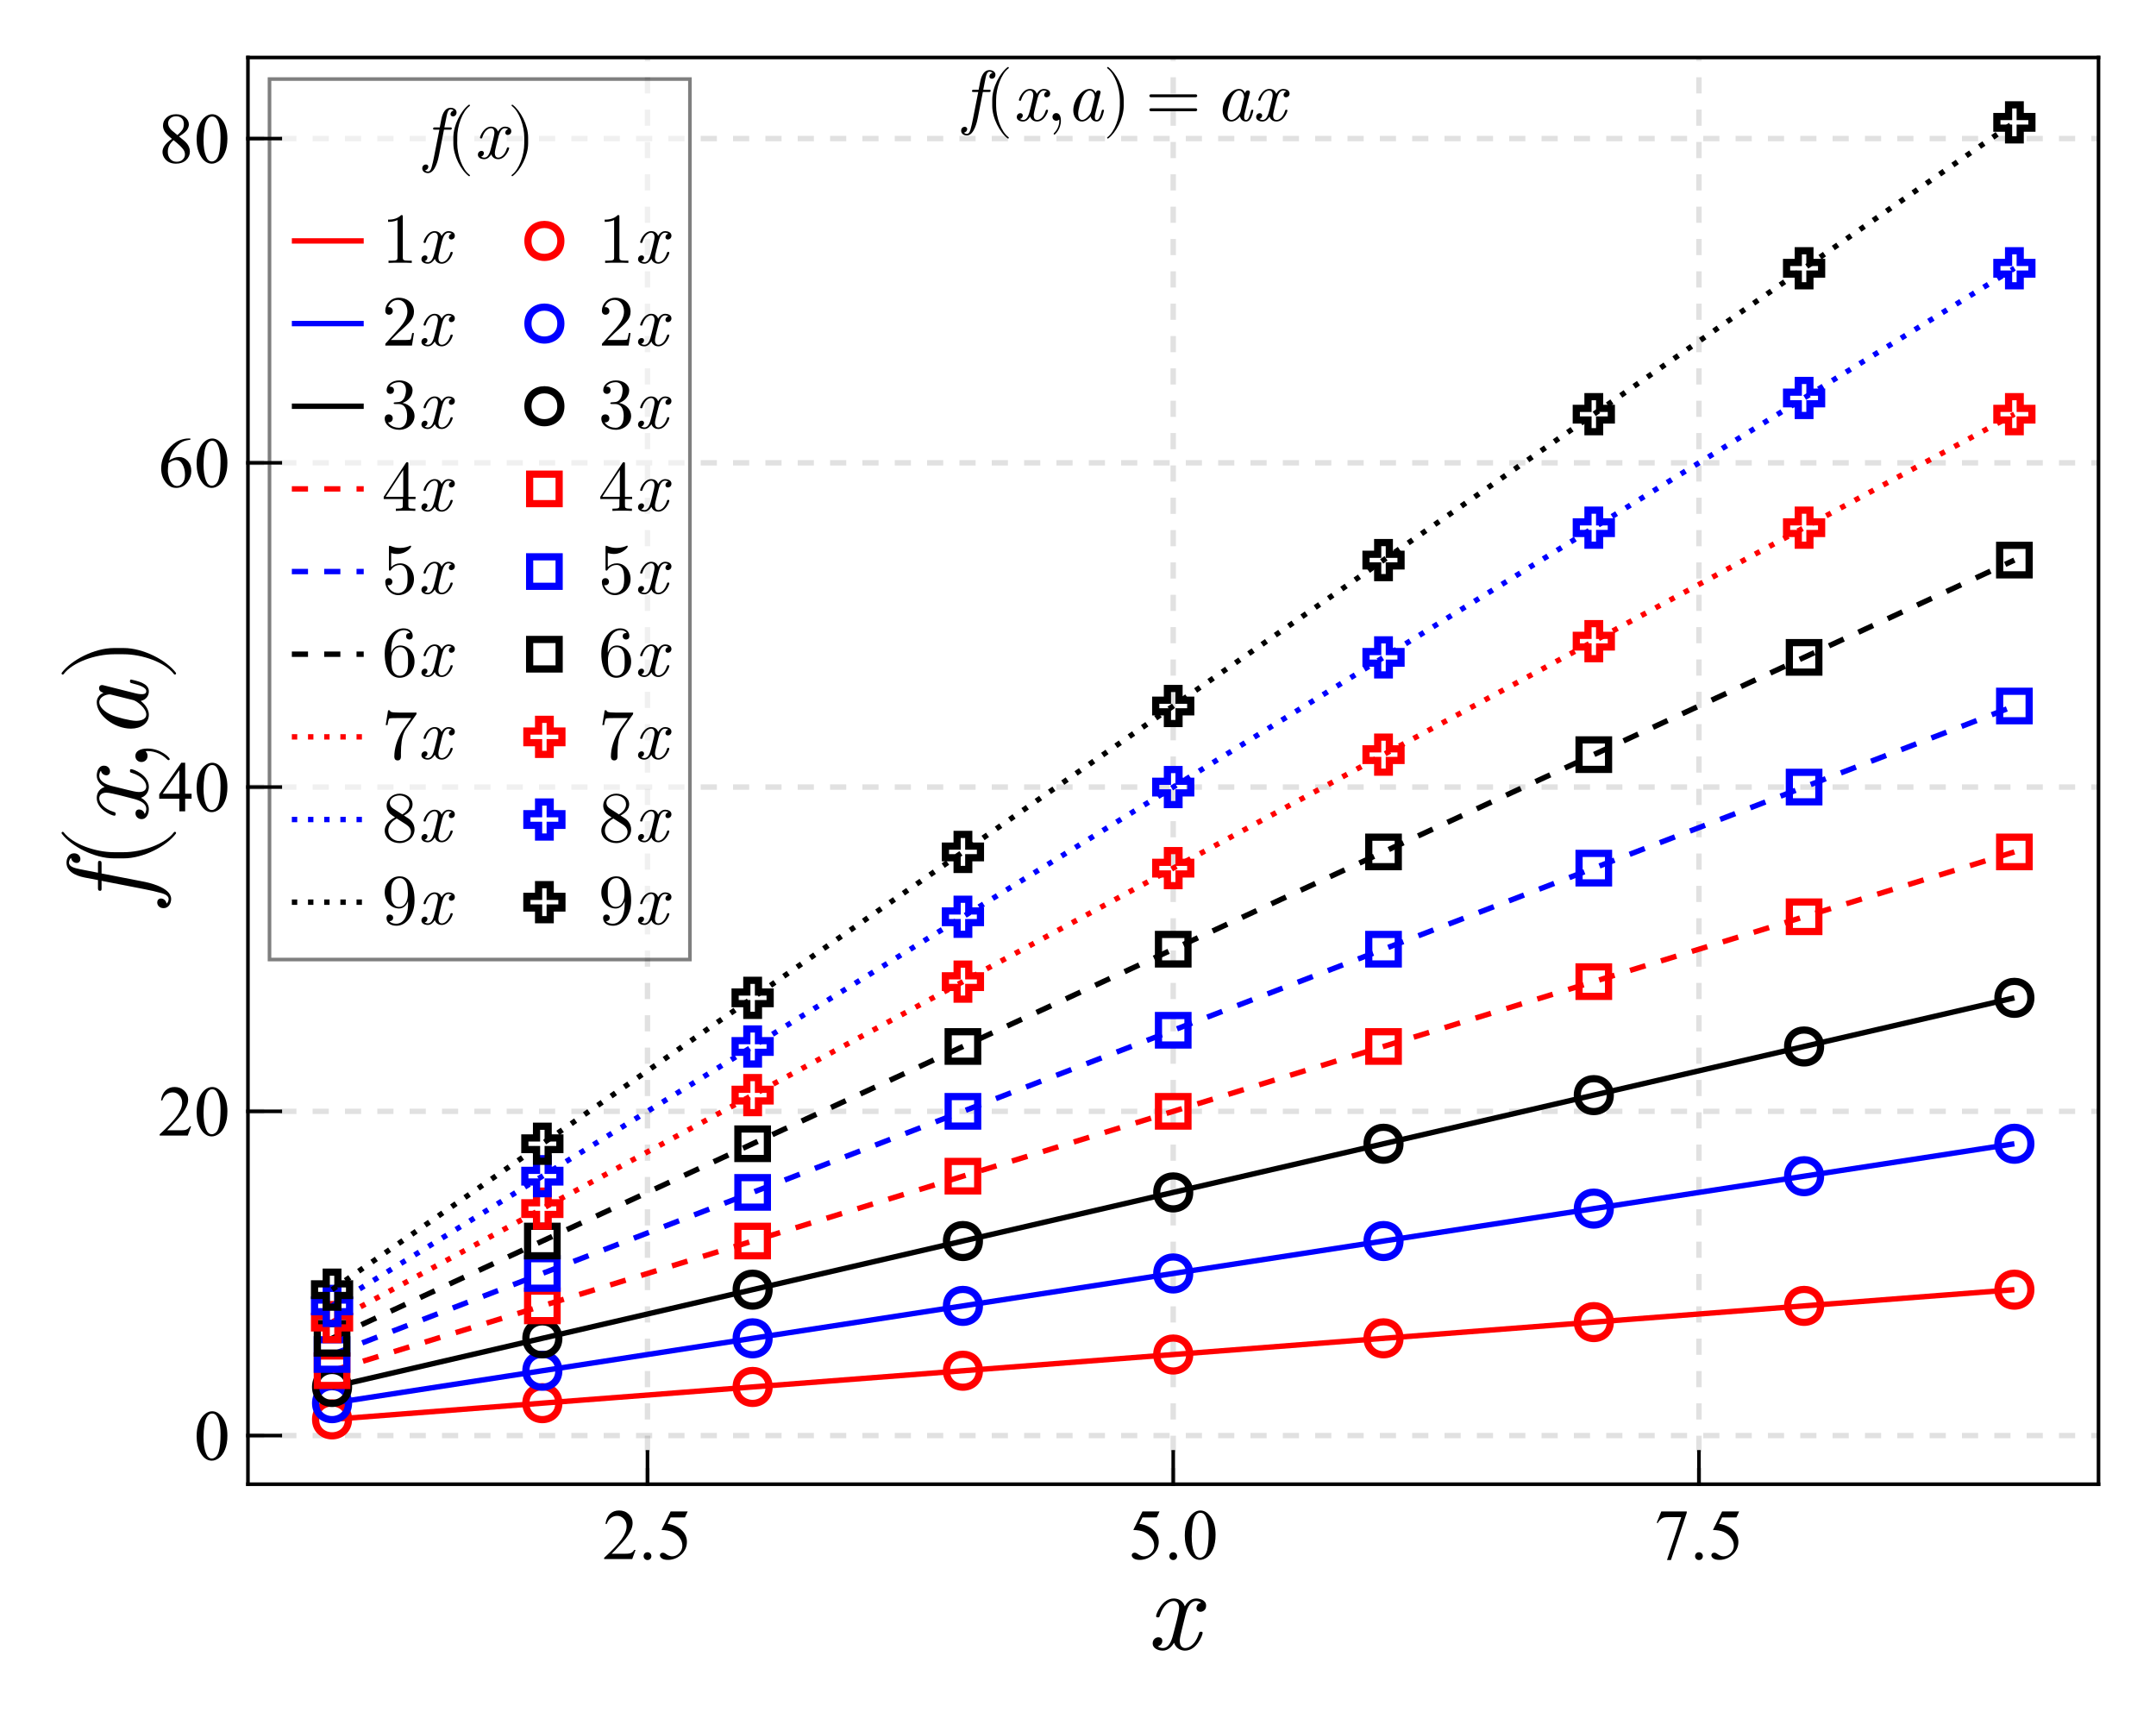 <?xml version="1.0" encoding="UTF-8"?>
<svg xmlns="http://www.w3.org/2000/svg" xmlns:xlink="http://www.w3.org/1999/xlink" width="600" height="480" viewBox="0 0 600 480">
<defs>
<g>
<g id="glyph-0-0-eac9676c">
<path d="M 15.609 -4.578 C 15.609 -4.891 15.359 -4.891 15.141 -4.891 C 14.75 -4.891 14.719 -4.859 14.562 -4.359 C 13.703 -1.594 12.094 -0.359 10.75 -0.359 C 10.109 -0.359 9.25 -0.734 9.25 -2.406 C 9.25 -3.172 9.594 -4.547 9.859 -5.625 L 10.938 -10.016 C 11.391 -11.688 12.25 -13.438 13.766 -13.438 C 13.859 -13.438 14.656 -13.438 15.172 -12.984 C 13.891 -12.672 13.891 -11.453 13.891 -11.453 C 13.891 -11.047 14.172 -10.438 15.016 -10.438 C 15.578 -10.438 16.578 -10.875 16.578 -12.125 C 16.578 -13.766 14.719 -14.141 13.797 -14.141 C 12.031 -14.141 10.969 -12.578 10.656 -11.969 C 9.953 -13.891 8.391 -14.141 7.578 -14.141 C 4.391 -14.141 2.656 -9.953 2.656 -9.219 C 2.656 -8.891 2.969 -8.891 3.141 -8.891 C 3.547 -8.891 3.547 -8.922 3.719 -9.438 C 4.578 -12.188 6.234 -13.438 7.516 -13.438 C 8.453 -13.438 9.062 -12.703 9.062 -11.422 C 9.062 -10.656 8.672 -9.094 8.391 -7.906 L 7.641 -4.984 C 7.141 -2.906 6.469 -0.359 4.547 -0.359 C 4.453 -0.359 3.688 -0.359 3.141 -0.797 C 4.094 -1.062 4.391 -1.859 4.391 -2.344 C 4.391 -3.172 3.719 -3.359 3.297 -3.359 C 2.5 -3.359 1.703 -2.688 1.703 -1.625 C 1.703 -0.391 3.047 0.359 4.516 0.359 C 6.047 0.359 7.109 -0.859 7.641 -1.828 C 8.281 0 9.859 0.359 10.688 0.359 C 13.984 0.359 15.609 -3.938 15.609 -4.578 Z M 15.609 -4.578 "/>
</g>
<g id="glyph-1-0-eac9676c">
<path d="M 9.172 -2.547 L 8.25 0 L 0.438 0 L 0.438 -0.359 C 2.727 -2.453 4.344 -4.16 5.281 -5.484 C 6.219 -6.816 6.688 -8.035 6.688 -9.141 C 6.688 -9.984 6.426 -10.672 5.906 -11.203 C 5.395 -11.742 4.785 -12.016 4.078 -12.016 C 3.422 -12.016 2.832 -11.82 2.312 -11.438 C 1.801 -11.062 1.422 -10.508 1.172 -9.781 L 0.812 -9.781 C 0.977 -10.977 1.395 -11.898 2.062 -12.547 C 2.738 -13.191 3.582 -13.516 4.594 -13.516 C 5.664 -13.516 6.562 -13.172 7.281 -12.484 C 8 -11.797 8.359 -10.984 8.359 -10.047 C 8.359 -9.367 8.203 -8.695 7.891 -8.031 C 7.41 -6.977 6.629 -5.859 5.547 -4.672 C 3.922 -2.898 2.91 -1.832 2.516 -1.469 L 5.969 -1.469 C 6.664 -1.469 7.156 -1.492 7.438 -1.547 C 7.727 -1.598 7.988 -1.703 8.219 -1.859 C 8.445 -2.023 8.645 -2.254 8.812 -2.547 Z M 9.172 -2.547 "/>
</g>
<g id="glyph-1-1-eac9676c">
<path d="M 8.688 -13.25 L 7.922 -11.578 L 3.938 -11.578 L 3.062 -9.812 C 4.789 -9.551 6.16 -8.906 7.172 -7.875 C 8.035 -6.988 8.469 -5.945 8.469 -4.75 C 8.469 -4.062 8.328 -3.422 8.047 -2.828 C 7.766 -2.234 7.406 -1.727 6.969 -1.312 C 6.539 -0.895 6.062 -0.555 5.531 -0.297 C 4.789 0.055 4.023 0.234 3.234 0.234 C 2.441 0.234 1.863 0.098 1.5 -0.172 C 1.133 -0.441 0.953 -0.738 0.953 -1.062 C 0.953 -1.25 1.023 -1.41 1.172 -1.547 C 1.328 -1.691 1.52 -1.766 1.75 -1.766 C 1.914 -1.766 2.062 -1.738 2.188 -1.688 C 2.32 -1.633 2.539 -1.5 2.844 -1.281 C 3.332 -0.938 3.828 -0.766 4.328 -0.766 C 5.086 -0.766 5.754 -1.051 6.328 -1.625 C 6.91 -2.207 7.203 -2.91 7.203 -3.734 C 7.203 -4.535 6.941 -5.281 6.422 -5.969 C 5.91 -6.664 5.203 -7.207 4.297 -7.594 C 3.586 -7.883 2.617 -8.051 1.391 -8.094 L 3.938 -13.25 Z M 8.688 -13.25 "/>
</g>
<g id="glyph-1-2-eac9676c">
<path d="M 2.5 -1.891 C 2.801 -1.891 3.055 -1.785 3.266 -1.578 C 3.473 -1.367 3.578 -1.113 3.578 -0.812 C 3.578 -0.508 3.473 -0.25 3.266 -0.031 C 3.055 0.176 2.801 0.281 2.5 0.281 C 2.195 0.281 1.941 0.176 1.734 -0.031 C 1.523 -0.25 1.422 -0.508 1.422 -0.812 C 1.422 -1.113 1.523 -1.367 1.734 -1.578 C 1.941 -1.785 2.195 -1.891 2.5 -1.891 Z M 2.5 -1.891 "/>
</g>
<g id="glyph-1-3-eac9676c">
<path d="M 0.719 -6.547 C 0.719 -8.055 0.945 -9.352 1.406 -10.438 C 1.863 -11.531 2.469 -12.344 3.219 -12.875 C 3.812 -13.301 4.422 -13.516 5.047 -13.516 C 6.055 -13.516 6.969 -13 7.781 -11.969 C 8.781 -10.688 9.281 -8.945 9.281 -6.75 C 9.281 -5.207 9.055 -3.898 8.609 -2.828 C 8.172 -1.754 7.609 -0.973 6.922 -0.484 C 6.242 -0.004 5.582 0.234 4.938 0.234 C 3.676 0.234 2.625 -0.508 1.781 -2 C 1.07 -3.258 0.719 -4.773 0.719 -6.547 Z M 2.641 -6.297 C 2.641 -4.473 2.863 -2.988 3.312 -1.844 C 3.688 -0.863 4.238 -0.375 4.969 -0.375 C 5.32 -0.375 5.688 -0.531 6.062 -0.844 C 6.438 -1.164 6.723 -1.695 6.922 -2.438 C 7.223 -3.562 7.375 -5.141 7.375 -7.172 C 7.375 -8.68 7.219 -9.941 6.906 -10.953 C 6.664 -11.703 6.363 -12.234 6 -12.547 C 5.727 -12.766 5.406 -12.875 5.031 -12.875 C 4.582 -12.875 4.188 -12.676 3.844 -12.281 C 3.375 -11.738 3.055 -10.883 2.891 -9.719 C 2.723 -8.562 2.641 -7.422 2.641 -6.297 Z M 2.641 -6.297 "/>
</g>
<g id="glyph-1-4-eac9676c">
<path d="M 2.016 -13.25 L 9.109 -13.25 L 9.109 -12.875 L 4.703 0.281 L 3.609 0.281 L 7.562 -11.656 L 3.922 -11.656 C 3.18 -11.656 2.656 -11.566 2.344 -11.391 C 1.801 -11.086 1.363 -10.625 1.031 -10 L 0.75 -10.109 Z M 2.016 -13.25 "/>
</g>
<g id="glyph-1-5-eac9676c">
<path d="M 8.969 -13.516 L 8.969 -13.156 C 8.102 -13.07 7.398 -12.898 6.859 -12.641 C 6.316 -12.379 5.781 -11.984 5.25 -11.453 C 4.719 -10.93 4.273 -10.348 3.922 -9.703 C 3.578 -9.055 3.289 -8.285 3.062 -7.391 C 4 -8.035 4.938 -8.359 5.875 -8.359 C 6.781 -8.359 7.566 -7.992 8.234 -7.266 C 8.898 -6.535 9.234 -5.598 9.234 -4.453 C 9.234 -3.348 8.895 -2.336 8.219 -1.422 C 7.414 -0.316 6.348 0.234 5.016 0.234 C 4.109 0.234 3.344 -0.066 2.719 -0.672 C 1.477 -1.828 0.859 -3.336 0.859 -5.203 C 0.859 -6.379 1.094 -7.5 1.562 -8.562 C 2.039 -9.633 2.723 -10.582 3.609 -11.406 C 4.492 -12.238 5.336 -12.797 6.141 -13.078 C 6.953 -13.367 7.707 -13.516 8.406 -13.516 Z M 2.891 -6.688 C 2.773 -5.801 2.719 -5.086 2.719 -4.547 C 2.719 -3.922 2.832 -3.242 3.062 -2.516 C 3.289 -1.785 3.633 -1.203 4.094 -0.766 C 4.426 -0.461 4.828 -0.312 5.297 -0.312 C 5.867 -0.312 6.375 -0.578 6.812 -1.109 C 7.258 -1.648 7.484 -2.414 7.484 -3.406 C 7.484 -4.508 7.258 -5.469 6.812 -6.281 C 6.375 -7.102 5.75 -7.516 4.938 -7.516 C 4.695 -7.516 4.43 -7.461 4.141 -7.359 C 3.859 -7.254 3.441 -7.031 2.891 -6.688 Z M 2.891 -6.688 "/>
</g>
<g id="glyph-2-0-eac9676c">
<path d="M 2.5 -1.891 C 2.801 -1.891 3.055 -1.785 3.266 -1.578 C 3.473 -1.367 3.578 -1.113 3.578 -0.812 C 3.578 -0.508 3.473 -0.25 3.266 -0.031 C 3.055 0.176 2.801 0.281 2.5 0.281 C 2.195 0.281 1.941 0.176 1.734 -0.031 C 1.523 -0.25 1.422 -0.508 1.422 -0.812 C 1.422 -1.113 1.523 -1.367 1.734 -1.578 C 1.941 -1.785 2.195 -1.891 2.5 -1.891 Z M 2.5 -1.891 "/>
</g>
<g id="glyph-3-0-eac9676c">
<path d="M 2.5 -1.891 C 2.801 -1.891 3.055 -1.785 3.266 -1.578 C 3.473 -1.367 3.578 -1.113 3.578 -0.812 C 3.578 -0.508 3.473 -0.25 3.266 -0.031 C 3.055 0.176 2.801 0.281 2.5 0.281 C 2.195 0.281 1.941 0.176 1.734 -0.031 C 1.523 -0.25 1.422 -0.508 1.422 -0.812 C 1.422 -1.113 1.523 -1.367 1.734 -1.578 C 1.941 -1.785 2.195 -1.891 2.5 -1.891 Z M 2.5 -1.891 "/>
</g>
<g id="glyph-3-1-eac9676c">
<path d="M 8.688 -13.25 L 7.922 -11.578 L 3.938 -11.578 L 3.062 -9.812 C 4.789 -9.551 6.16 -8.906 7.172 -7.875 C 8.035 -6.988 8.469 -5.945 8.469 -4.75 C 8.469 -4.062 8.328 -3.422 8.047 -2.828 C 7.766 -2.234 7.406 -1.727 6.969 -1.312 C 6.539 -0.895 6.062 -0.555 5.531 -0.297 C 4.789 0.055 4.023 0.234 3.234 0.234 C 2.441 0.234 1.863 0.098 1.5 -0.172 C 1.133 -0.441 0.953 -0.738 0.953 -1.062 C 0.953 -1.25 1.023 -1.41 1.172 -1.547 C 1.328 -1.691 1.52 -1.766 1.75 -1.766 C 1.914 -1.766 2.062 -1.738 2.188 -1.688 C 2.32 -1.633 2.539 -1.5 2.844 -1.281 C 3.332 -0.938 3.828 -0.766 4.328 -0.766 C 5.086 -0.766 5.754 -1.051 6.328 -1.625 C 6.91 -2.207 7.203 -2.91 7.203 -3.734 C 7.203 -4.535 6.941 -5.281 6.422 -5.969 C 5.91 -6.664 5.203 -7.207 4.297 -7.594 C 3.586 -7.883 2.617 -8.051 1.391 -8.094 L 3.938 -13.25 Z M 8.688 -13.25 "/>
</g>
<g id="glyph-4-0-eac9676c">
<path d="M -20.453 -14.469 C -21.828 -14.469 -22.562 -13.156 -22.562 -11.844 C -22.562 -8.703 -18.406 -7.906 -17.312 -7.688 L -13.797 -7.016 L -13.797 -4.891 C -13.797 -4.391 -13.797 -4.031 -13.156 -4.031 C -12.797 -4.031 -12.797 -4.359 -12.797 -4.828 L -12.797 -6.812 L -0.859 -4.484 C 1.125 -4.094 2.438 -3.781 3.109 -3.578 C 4.188 -3.328 5.859 -2.906 5.859 -1.766 C 5.859 -1.438 5.766 -0.828 5.281 -0.484 C 5.125 -1.438 4.359 -1.891 3.719 -1.891 C 3.016 -1.891 2.688 -1.312 2.688 -0.797 C 2.688 0 3.328 0.797 4.453 0.797 C 5.891 0.797 6.562 -0.578 6.562 -1.766 C 6.562 -5.094 -0.156 -6.406 -1.312 -6.625 L -12.797 -8.859 L -12.797 -11.484 C -12.797 -12.031 -12.797 -12.359 -13.375 -12.359 C -13.797 -12.359 -13.797 -12.094 -13.797 -11.547 L -13.797 -9.062 L -18.969 -10.078 C -20.156 -10.344 -21.859 -10.688 -21.859 -11.844 C -21.859 -12.094 -21.797 -12.766 -21.281 -13.188 C -21.125 -12.219 -20.359 -11.781 -19.719 -11.781 C -19.016 -11.781 -18.688 -12.359 -18.688 -12.859 C -18.688 -13.656 -19.328 -14.469 -20.453 -14.469 Z M -20.453 -14.469 "/>
</g>
<g id="glyph-5-0-eac9676c">
<path d="M 7.609 -10.625 C 7.516 -10.625 7.422 -10.562 7.359 -10.5 C 4.859 -7.172 -1.531 -4.953 -6.656 -4.953 L -9.344 -4.953 C -14.469 -4.953 -20.859 -7.172 -23.359 -10.5 C -23.422 -10.562 -23.516 -10.625 -23.609 -10.625 C -23.781 -10.625 -23.938 -10.469 -23.938 -10.297 C -23.938 -10.234 -23.906 -10.172 -23.875 -10.109 C -21.219 -6.594 -14.812 -3.234 -9.344 -3.234 L -6.656 -3.234 C -1.188 -3.234 5.219 -6.594 7.875 -10.109 C 7.906 -10.172 7.938 -10.234 7.938 -10.297 C 7.938 -10.469 7.781 -10.625 7.609 -10.625 Z M 7.609 -10.625 "/>
</g>
<g id="glyph-6-0-eac9676c">
<path d="M -4.578 -15.609 C -4.891 -15.609 -4.891 -15.359 -4.891 -15.141 C -4.891 -14.75 -4.859 -14.719 -4.359 -14.562 C -1.594 -13.703 -0.359 -12.094 -0.359 -10.75 C -0.359 -10.109 -0.734 -9.25 -2.406 -9.25 C -3.172 -9.25 -4.547 -9.594 -5.625 -9.859 L -10.016 -10.938 C -11.688 -11.391 -13.438 -12.25 -13.438 -13.766 C -13.438 -13.859 -13.438 -14.656 -12.984 -15.172 C -12.672 -13.891 -11.453 -13.891 -11.453 -13.891 C -11.047 -13.891 -10.438 -14.172 -10.438 -15.016 C -10.438 -15.578 -10.875 -16.578 -12.125 -16.578 C -13.766 -16.578 -14.141 -14.719 -14.141 -13.797 C -14.141 -12.031 -12.578 -10.969 -11.969 -10.656 C -13.891 -9.953 -14.141 -8.391 -14.141 -7.578 C -14.141 -4.391 -9.953 -2.656 -9.219 -2.656 C -8.891 -2.656 -8.891 -2.969 -8.891 -3.141 C -8.891 -3.547 -8.922 -3.547 -9.438 -3.719 C -12.188 -4.578 -13.438 -6.234 -13.438 -7.516 C -13.438 -8.453 -12.703 -9.062 -11.422 -9.062 C -10.656 -9.062 -9.094 -8.672 -7.906 -8.391 L -4.984 -7.641 C -2.906 -7.141 -0.359 -6.469 -0.359 -4.547 C -0.359 -4.453 -0.359 -3.688 -0.797 -3.141 C -1.062 -4.094 -1.859 -4.391 -2.344 -4.391 C -3.172 -4.391 -3.359 -3.719 -3.359 -3.297 C -3.359 -2.5 -2.688 -1.703 -1.625 -1.703 C -0.391 -1.703 0.359 -3.047 0.359 -4.516 C 0.359 -6.047 -0.859 -7.109 -1.828 -7.641 C 0 -8.281 0.359 -9.859 0.359 -10.688 C 0.359 -13.984 -3.938 -15.609 -4.578 -15.609 Z M -4.578 -15.609 "/>
</g>
<g id="glyph-7-0-eac9676c">
<path d="M -0.031 -6.5 C -2.141 -6.5 -3.391 -5.703 -3.391 -4.453 C -3.391 -3.391 -2.594 -2.75 -1.703 -2.75 C -0.828 -2.75 0 -3.391 0 -4.453 C 0 -4.828 -0.125 -5.25 -0.422 -5.562 C -0.484 -5.656 -0.516 -5.734 -0.516 -5.734 C -0.516 -5.734 -0.484 -5.797 -0.031 -5.797 C 2.344 -5.797 4.25 -4.672 5.312 -3.609 C 5.656 -3.266 5.734 -3.266 5.828 -3.266 C 6.047 -3.266 6.172 -3.422 6.172 -3.578 C 6.172 -3.938 3.719 -6.5 -0.031 -6.5 Z M -0.031 -6.5 "/>
</g>
<g id="glyph-8-0-eac9676c">
<path d="M -4.578 -16.797 C -4.891 -16.797 -4.891 -16.547 -4.891 -16.312 C -4.891 -15.938 -4.859 -15.906 -4.156 -15.719 C -2.375 -15.266 -0.359 -14.656 -0.359 -13.562 C -0.359 -12.734 -1.219 -12.734 -1.656 -12.734 C -1.891 -12.734 -2.406 -12.734 -3.297 -12.953 L -12 -15.141 C -12.453 -15.266 -12.516 -15.266 -12.672 -15.266 C -13.344 -15.266 -13.5 -14.719 -13.5 -14.406 C -13.5 -13.375 -12.422 -13.156 -12.25 -13.125 C -13.625 -12.516 -14.141 -11.484 -14.141 -10.469 C -14.141 -6.906 -9.281 -3.141 -4.609 -3.141 C -1.891 -3.141 0.359 -4.609 0.359 -7.016 C 0.359 -8.156 -0.312 -9.562 -1.891 -10.844 C -0.312 -11.203 0.359 -12.391 0.359 -13.5 C 0.359 -14.688 -0.453 -15.359 -1.438 -15.844 C -2.656 -16.422 -4.578 -16.797 -4.578 -16.797 Z M -3.969 -11.078 C -2.938 -10.812 -0.359 -8.828 -0.359 -7.078 C -0.359 -5.562 -2.234 -5.312 -3.203 -5.312 C -4.797 -5.312 -8.547 -6.297 -9.891 -6.875 C -11.844 -7.688 -13.438 -9.156 -13.438 -10.469 C -13.438 -11.875 -11.781 -12.672 -10.438 -12.672 C -10.438 -12.672 -10.203 -12.641 -10.016 -12.578 Z M -3.969 -11.078 "/>
</g>
<g id="glyph-9-0-eac9676c">
<path d="M -6.656 -9.219 L -9.344 -9.219 C -14.812 -9.219 -21.219 -5.859 -23.875 -2.344 C -23.906 -2.266 -23.938 -2.203 -23.938 -2.141 C -23.938 -1.984 -23.781 -1.828 -23.609 -1.828 C -23.516 -1.828 -23.422 -1.891 -23.359 -1.953 C -20.859 -5.281 -14.469 -7.484 -9.344 -7.484 L -6.656 -7.484 C -1.531 -7.484 4.859 -5.281 7.359 -1.953 C 7.422 -1.891 7.516 -1.828 7.609 -1.828 C 7.781 -1.828 7.938 -1.984 7.938 -2.141 C 7.938 -2.203 7.906 -2.266 7.875 -2.344 C 5.219 -5.859 -1.188 -9.219 -6.656 -9.219 Z M -6.656 -9.219 "/>
</g>
<g id="glyph-10-0-eac9676c">
<path d="M 0.719 -6.547 C 0.719 -8.055 0.945 -9.352 1.406 -10.438 C 1.863 -11.531 2.469 -12.344 3.219 -12.875 C 3.812 -13.301 4.422 -13.516 5.047 -13.516 C 6.055 -13.516 6.969 -13 7.781 -11.969 C 8.781 -10.688 9.281 -8.945 9.281 -6.75 C 9.281 -5.207 9.055 -3.898 8.609 -2.828 C 8.172 -1.754 7.609 -0.973 6.922 -0.484 C 6.242 -0.004 5.582 0.234 4.938 0.234 C 3.676 0.234 2.625 -0.508 1.781 -2 C 1.07 -3.258 0.719 -4.773 0.719 -6.547 Z M 2.641 -6.297 C 2.641 -4.473 2.863 -2.988 3.312 -1.844 C 3.688 -0.863 4.238 -0.375 4.969 -0.375 C 5.32 -0.375 5.688 -0.531 6.062 -0.844 C 6.438 -1.164 6.723 -1.695 6.922 -2.438 C 7.223 -3.562 7.375 -5.141 7.375 -7.172 C 7.375 -8.68 7.219 -9.941 6.906 -10.953 C 6.664 -11.703 6.363 -12.234 6 -12.547 C 5.727 -12.766 5.406 -12.875 5.031 -12.875 C 4.582 -12.875 4.188 -12.676 3.844 -12.281 C 3.375 -11.738 3.055 -10.883 2.891 -9.719 C 2.723 -8.562 2.641 -7.422 2.641 -6.297 Z M 2.641 -6.297 "/>
</g>
<g id="glyph-11-0-eac9676c">
<path d="M 9.312 -4.891 L 9.312 -3.5 L 7.531 -3.5 L 7.531 0 L 5.922 0 L 5.922 -3.5 L 0.312 -3.5 L 0.312 -4.75 L 6.453 -13.516 L 7.531 -13.516 L 7.531 -4.891 Z M 5.922 -4.891 L 5.922 -11.453 L 1.266 -4.891 Z M 5.922 -4.891 "/>
</g>
<g id="glyph-12-0-eac9676c">
<path d="M 0.719 -6.547 C 0.719 -8.055 0.945 -9.352 1.406 -10.438 C 1.863 -11.531 2.469 -12.344 3.219 -12.875 C 3.812 -13.301 4.422 -13.516 5.047 -13.516 C 6.055 -13.516 6.969 -13 7.781 -11.969 C 8.781 -10.688 9.281 -8.945 9.281 -6.75 C 9.281 -5.207 9.055 -3.898 8.609 -2.828 C 8.172 -1.754 7.609 -0.973 6.922 -0.484 C 6.242 -0.004 5.582 0.234 4.938 0.234 C 3.676 0.234 2.625 -0.508 1.781 -2 C 1.07 -3.258 0.719 -4.773 0.719 -6.547 Z M 2.641 -6.297 C 2.641 -4.473 2.863 -2.988 3.312 -1.844 C 3.688 -0.863 4.238 -0.375 4.969 -0.375 C 5.32 -0.375 5.688 -0.531 6.062 -0.844 C 6.438 -1.164 6.723 -1.695 6.922 -2.438 C 7.223 -3.562 7.375 -5.141 7.375 -7.172 C 7.375 -8.68 7.219 -9.941 6.906 -10.953 C 6.664 -11.703 6.363 -12.234 6 -12.547 C 5.727 -12.766 5.406 -12.875 5.031 -12.875 C 4.582 -12.875 4.188 -12.676 3.844 -12.281 C 3.375 -11.738 3.055 -10.883 2.891 -9.719 C 2.723 -8.562 2.641 -7.422 2.641 -6.297 Z M 2.641 -6.297 "/>
</g>
<g id="glyph-13-0-eac9676c">
<path d="M 3.844 -6.672 C 2.789 -7.523 2.113 -8.211 1.812 -8.734 C 1.508 -9.254 1.359 -9.797 1.359 -10.359 C 1.359 -11.223 1.688 -11.961 2.344 -12.578 C 3.008 -13.203 3.895 -13.516 5 -13.516 C 6.07 -13.516 6.93 -13.223 7.578 -12.641 C 8.234 -12.066 8.562 -11.41 8.562 -10.672 C 8.562 -10.172 8.383 -9.66 8.031 -9.141 C 7.676 -8.629 6.941 -8.023 5.828 -7.328 C 6.973 -6.441 7.734 -5.75 8.109 -5.25 C 8.598 -4.582 8.844 -3.879 8.844 -3.141 C 8.844 -2.211 8.488 -1.414 7.781 -0.75 C 7.07 -0.094 6.141 0.234 4.984 0.234 C 3.734 0.234 2.754 -0.16 2.047 -0.953 C 1.492 -1.578 1.219 -2.266 1.219 -3.016 C 1.219 -3.598 1.41 -4.176 1.797 -4.75 C 2.191 -5.332 2.875 -5.973 3.844 -6.672 Z M 5.375 -7.719 C 6.156 -8.414 6.648 -8.969 6.859 -9.375 C 7.066 -9.781 7.172 -10.242 7.172 -10.766 C 7.172 -11.441 6.977 -11.973 6.594 -12.359 C 6.207 -12.754 5.68 -12.953 5.016 -12.953 C 4.359 -12.953 3.82 -12.758 3.406 -12.375 C 2.988 -11.988 2.781 -11.539 2.781 -11.031 C 2.781 -10.688 2.863 -10.344 3.031 -10 C 3.207 -9.664 3.453 -9.348 3.766 -9.047 Z M 4.297 -6.297 C 3.754 -5.836 3.352 -5.336 3.094 -4.797 C 2.832 -4.266 2.703 -3.688 2.703 -3.062 C 2.703 -2.227 2.93 -1.555 3.391 -1.047 C 3.848 -0.547 4.43 -0.297 5.141 -0.297 C 5.848 -0.297 6.41 -0.492 6.828 -0.891 C 7.254 -1.285 7.469 -1.766 7.469 -2.328 C 7.469 -2.797 7.344 -3.219 7.094 -3.594 C 6.633 -4.281 5.703 -5.18 4.297 -6.297 Z M 4.297 -6.297 "/>
</g>
<g id="glyph-14-0-eac9676c">
<path d="M 0.719 -6.547 C 0.719 -8.055 0.945 -9.352 1.406 -10.438 C 1.863 -11.531 2.469 -12.344 3.219 -12.875 C 3.812 -13.301 4.422 -13.516 5.047 -13.516 C 6.055 -13.516 6.969 -13 7.781 -11.969 C 8.781 -10.688 9.281 -8.945 9.281 -6.75 C 9.281 -5.207 9.055 -3.898 8.609 -2.828 C 8.172 -1.754 7.609 -0.973 6.922 -0.484 C 6.242 -0.004 5.582 0.234 4.938 0.234 C 3.676 0.234 2.625 -0.508 1.781 -2 C 1.07 -3.258 0.719 -4.773 0.719 -6.547 Z M 2.641 -6.297 C 2.641 -4.473 2.863 -2.988 3.312 -1.844 C 3.688 -0.863 4.238 -0.375 4.969 -0.375 C 5.32 -0.375 5.688 -0.531 6.062 -0.844 C 6.438 -1.164 6.723 -1.695 6.922 -2.438 C 7.223 -3.562 7.375 -5.141 7.375 -7.172 C 7.375 -8.68 7.219 -9.941 6.906 -10.953 C 6.664 -11.703 6.363 -12.234 6 -12.547 C 5.727 -12.766 5.406 -12.875 5.031 -12.875 C 4.582 -12.875 4.188 -12.676 3.844 -12.281 C 3.375 -11.738 3.055 -10.883 2.891 -9.719 C 2.723 -8.562 2.641 -7.422 2.641 -6.297 Z M 2.641 -6.297 "/>
</g>
<g id="glyph-15-0-eac9676c">
<path d="M 9.047 -12.781 C 9.047 -13.641 8.219 -14.094 7.406 -14.094 C 5.438 -14.094 4.938 -11.5 4.797 -10.812 L 4.375 -8.625 L 3.062 -8.625 C 2.734 -8.625 2.516 -8.625 2.516 -8.219 C 2.516 -8 2.719 -8 3.016 -8 L 4.266 -8 L 2.797 -0.547 C 2.562 0.703 2.359 1.516 2.234 1.938 C 2.078 2.625 1.812 3.656 1.094 3.656 C 0.906 3.656 0.516 3.594 0.297 3.297 C 0.906 3.203 1.188 2.719 1.188 2.312 C 1.188 1.875 0.812 1.688 0.5 1.688 C 0 1.688 -0.5 2.078 -0.5 2.781 C -0.5 3.688 0.359 4.094 1.094 4.094 C 3.188 4.094 4 -0.094 4.141 -0.812 L 5.547 -8 L 7.188 -8 C 7.516 -8 7.719 -8 7.719 -8.359 C 7.719 -8.625 7.562 -8.625 7.219 -8.625 L 5.656 -8.625 L 6.297 -11.859 C 6.453 -12.594 6.688 -13.656 7.406 -13.656 C 7.562 -13.656 7.984 -13.625 8.234 -13.297 C 7.641 -13.203 7.359 -12.719 7.359 -12.312 C 7.359 -11.875 7.719 -11.688 8.047 -11.688 C 8.547 -11.688 9.047 -12.078 9.047 -12.781 Z M 9.047 -12.781 "/>
</g>
<g id="glyph-15-1-eac9676c">
<path d="M 10.5 -2.859 C 10.5 -3.062 10.344 -3.062 10.203 -3.062 C 9.953 -3.062 9.938 -3.047 9.812 -2.594 C 9.547 -1.484 9.156 -0.219 8.484 -0.219 C 7.953 -0.219 7.953 -0.766 7.953 -1.047 C 7.953 -1.188 7.953 -1.5 8.094 -2.062 L 9.453 -7.5 C 9.547 -7.781 9.547 -7.812 9.547 -7.922 C 9.547 -8.344 9.203 -8.438 9 -8.438 C 8.359 -8.438 8.219 -7.766 8.203 -7.656 C 7.812 -8.516 7.188 -8.844 6.547 -8.844 C 4.312 -8.844 1.953 -5.797 1.953 -2.875 C 1.953 -1.188 2.875 0.219 4.375 0.219 C 5.094 0.219 5.984 -0.203 6.781 -1.188 C 7 -0.203 7.734 0.219 8.438 0.219 C 9.188 0.219 9.594 -0.281 9.906 -0.906 C 10.266 -1.656 10.5 -2.859 10.5 -2.859 Z M 6.922 -2.484 C 6.766 -1.844 5.516 -0.219 4.422 -0.219 C 3.484 -0.219 3.312 -1.406 3.312 -2 C 3.312 -3 3.938 -5.344 4.297 -6.188 C 4.797 -7.406 5.719 -8.406 6.547 -8.406 C 7.422 -8.406 7.922 -7.359 7.922 -6.516 C 7.922 -6.516 7.906 -6.375 7.859 -6.266 Z M 6.922 -2.484 "/>
</g>
<g id="glyph-16-0-eac9676c">
<path d="M 6.641 4.766 C 6.641 4.703 6.594 4.641 6.562 4.594 C 4.484 3.047 3.094 -0.953 3.094 -4.156 L 3.094 -5.844 C 3.094 -9.047 4.484 -13.047 6.562 -14.594 C 6.594 -14.641 6.641 -14.703 6.641 -14.766 C 6.641 -14.859 6.547 -14.953 6.438 -14.953 C 6.406 -14.953 6.359 -14.938 6.312 -14.922 C 4.125 -13.266 2.016 -9.266 2.016 -5.844 L 2.016 -4.156 C 2.016 -0.734 4.125 3.266 6.312 4.922 C 6.359 4.938 6.406 4.953 6.438 4.953 C 6.547 4.953 6.641 4.859 6.641 4.766 Z M 6.641 4.766 "/>
</g>
<g id="glyph-16-1-eac9676c">
<path d="M 4.062 -0.016 C 4.062 -1.344 3.562 -2.125 2.781 -2.125 C 2.125 -2.125 1.719 -1.625 1.719 -1.062 C 1.719 -0.516 2.125 0 2.781 0 C 3.016 0 3.281 -0.078 3.484 -0.266 C 3.547 -0.297 3.578 -0.312 3.578 -0.312 C 3.578 -0.312 3.625 -0.297 3.625 -0.016 C 3.625 1.453 2.922 2.656 2.266 3.312 C 2.047 3.547 2.047 3.578 2.047 3.641 C 2.047 3.781 2.141 3.859 2.234 3.859 C 2.453 3.859 4.062 2.312 4.062 -0.016 Z M 4.062 -0.016 "/>
</g>
<g id="glyph-17-0-eac9676c">
<path d="M 9.766 -2.859 C 9.766 -3.062 9.594 -3.062 9.453 -3.062 C 9.219 -3.062 9.203 -3.047 9.094 -2.719 C 8.562 -1 7.562 -0.219 6.719 -0.219 C 6.312 -0.219 5.781 -0.453 5.781 -1.5 C 5.781 -1.984 6 -2.844 6.156 -3.516 L 6.844 -6.266 C 7.125 -7.297 7.656 -8.406 8.594 -8.406 C 8.656 -8.406 9.156 -8.406 9.484 -8.125 C 8.688 -7.922 8.688 -7.156 8.688 -7.156 C 8.688 -6.906 8.859 -6.516 9.375 -6.516 C 9.734 -6.516 10.359 -6.797 10.359 -7.578 C 10.359 -8.594 9.203 -8.844 8.625 -8.844 C 7.516 -8.844 6.859 -7.859 6.656 -7.484 C 6.219 -8.688 5.234 -8.844 4.734 -8.844 C 2.734 -8.844 1.656 -6.219 1.656 -5.766 C 1.656 -5.562 1.859 -5.562 1.953 -5.562 C 2.219 -5.562 2.219 -5.578 2.312 -5.906 C 2.859 -7.625 3.906 -8.406 4.703 -8.406 C 5.281 -8.406 5.656 -7.938 5.656 -7.141 C 5.656 -6.656 5.422 -5.688 5.234 -4.938 L 4.781 -3.125 C 4.453 -1.812 4.047 -0.219 2.844 -0.219 C 2.781 -0.219 2.297 -0.219 1.953 -0.5 C 2.562 -0.656 2.734 -1.156 2.734 -1.453 C 2.734 -1.984 2.312 -2.094 2.062 -2.094 C 1.562 -2.094 1.062 -1.688 1.062 -1.016 C 1.062 -0.234 1.906 0.219 2.812 0.219 C 3.781 0.219 4.438 -0.547 4.781 -1.141 C 5.188 0 6.156 0.219 6.688 0.219 C 8.734 0.219 9.766 -2.453 9.766 -2.859 Z M 9.766 -2.859 "/>
</g>
<g id="glyph-18-0-eac9676c">
<path d="M 5.766 -4.156 L 5.766 -5.844 C 5.766 -9.266 3.656 -13.266 1.453 -14.922 C 1.422 -14.938 1.375 -14.953 1.344 -14.953 C 1.234 -14.953 1.141 -14.859 1.141 -14.766 C 1.141 -14.703 1.188 -14.641 1.219 -14.594 C 3.297 -13.047 4.688 -9.047 4.688 -5.844 L 4.688 -4.156 C 4.688 -0.953 3.297 3.047 1.219 4.594 C 1.188 4.641 1.141 4.703 1.141 4.766 C 1.141 4.859 1.234 4.953 1.344 4.953 C 1.375 4.953 1.422 4.938 1.453 4.922 C 3.656 3.266 5.766 -0.734 5.766 -4.156 Z M 5.766 -4.156 "/>
</g>
<g id="glyph-19-0-eac9676c">
<path d="M 14.438 -6.938 C 14.438 -7.156 14.266 -7.344 14.047 -7.344 L 1.516 -7.344 C 1.297 -7.344 1.125 -7.156 1.125 -6.938 C 1.125 -6.719 1.297 -6.547 1.516 -6.547 L 14.047 -6.547 C 14.266 -6.547 14.438 -6.719 14.438 -6.938 Z M 14.438 -3.062 C 14.438 -3.281 14.266 -3.453 14.047 -3.453 L 1.516 -3.453 C 1.297 -3.453 1.125 -3.281 1.125 -3.062 C 1.125 -2.844 1.297 -2.656 1.516 -2.656 L 14.047 -2.656 C 14.266 -2.656 14.438 -2.844 14.438 -3.062 Z M 14.438 -3.062 "/>
</g>
<g id="glyph-20-0-eac9676c">
<path d="M 9.766 -2.859 C 9.766 -3.062 9.594 -3.062 9.453 -3.062 C 9.219 -3.062 9.203 -3.047 9.094 -2.719 C 8.562 -1 7.562 -0.219 6.719 -0.219 C 6.312 -0.219 5.781 -0.453 5.781 -1.5 C 5.781 -1.984 6 -2.844 6.156 -3.516 L 6.844 -6.266 C 7.125 -7.297 7.656 -8.406 8.594 -8.406 C 8.656 -8.406 9.156 -8.406 9.484 -8.125 C 8.688 -7.922 8.688 -7.156 8.688 -7.156 C 8.688 -6.906 8.859 -6.516 9.375 -6.516 C 9.734 -6.516 10.359 -6.797 10.359 -7.578 C 10.359 -8.594 9.203 -8.844 8.625 -8.844 C 7.516 -8.844 6.859 -7.859 6.656 -7.484 C 6.219 -8.688 5.234 -8.844 4.734 -8.844 C 2.734 -8.844 1.656 -6.219 1.656 -5.766 C 1.656 -5.562 1.859 -5.562 1.953 -5.562 C 2.219 -5.562 2.219 -5.578 2.312 -5.906 C 2.859 -7.625 3.906 -8.406 4.703 -8.406 C 5.281 -8.406 5.656 -7.938 5.656 -7.141 C 5.656 -6.656 5.422 -5.688 5.234 -4.938 L 4.781 -3.125 C 4.453 -1.812 4.047 -0.219 2.844 -0.219 C 2.781 -0.219 2.297 -0.219 1.953 -0.5 C 2.562 -0.656 2.734 -1.156 2.734 -1.453 C 2.734 -1.984 2.312 -2.094 2.062 -2.094 C 1.562 -2.094 1.062 -1.688 1.062 -1.016 C 1.062 -0.234 1.906 0.219 2.812 0.219 C 3.781 0.219 4.438 -0.547 4.781 -1.141 C 5.188 0 6.156 0.219 6.688 0.219 C 8.734 0.219 9.766 -2.453 9.766 -2.859 Z M 9.766 -2.859 "/>
</g>
<g id="glyph-21-0-eac9676c">
<path d="M 9.047 -12.781 C 9.047 -13.641 8.219 -14.094 7.406 -14.094 C 5.438 -14.094 4.938 -11.5 4.797 -10.812 L 4.375 -8.625 L 3.062 -8.625 C 2.734 -8.625 2.516 -8.625 2.516 -8.219 C 2.516 -8 2.719 -8 3.016 -8 L 4.266 -8 L 2.797 -0.547 C 2.562 0.703 2.359 1.516 2.234 1.938 C 2.078 2.625 1.812 3.656 1.094 3.656 C 0.906 3.656 0.516 3.594 0.297 3.297 C 0.906 3.203 1.188 2.719 1.188 2.312 C 1.188 1.875 0.812 1.688 0.5 1.688 C 0 1.688 -0.5 2.078 -0.5 2.781 C -0.5 3.688 0.359 4.094 1.094 4.094 C 3.188 4.094 4 -0.094 4.141 -0.812 L 5.547 -8 L 7.188 -8 C 7.516 -8 7.719 -8 7.719 -8.359 C 7.719 -8.625 7.562 -8.625 7.219 -8.625 L 5.656 -8.625 L 6.297 -11.859 C 6.453 -12.594 6.688 -13.656 7.406 -13.656 C 7.562 -13.656 7.984 -13.625 8.234 -13.297 C 7.641 -13.203 7.359 -12.719 7.359 -12.312 C 7.359 -11.875 7.719 -11.688 8.047 -11.688 C 8.547 -11.688 9.047 -12.078 9.047 -12.781 Z M 9.047 -12.781 "/>
</g>
<g id="glyph-22-0-eac9676c">
<path d="M 6.641 4.766 C 6.641 4.703 6.594 4.641 6.562 4.594 C 4.484 3.047 3.094 -0.953 3.094 -4.156 L 3.094 -5.844 C 3.094 -9.047 4.484 -13.047 6.562 -14.594 C 6.594 -14.641 6.641 -14.703 6.641 -14.766 C 6.641 -14.859 6.547 -14.953 6.438 -14.953 C 6.406 -14.953 6.359 -14.938 6.312 -14.922 C 4.125 -13.266 2.016 -9.266 2.016 -5.844 L 2.016 -4.156 C 2.016 -0.734 4.125 3.266 6.312 4.922 C 6.359 4.938 6.406 4.953 6.438 4.953 C 6.547 4.953 6.641 4.859 6.641 4.766 Z M 6.641 4.766 "/>
</g>
<g id="glyph-22-1-eac9676c">
<path d="M 8.375 0 L 8.375 -0.625 L 7.734 -0.625 C 5.938 -0.625 5.875 -0.844 5.875 -1.578 L 5.875 -12.797 C 5.875 -13.281 5.875 -13.312 5.422 -13.312 C 4.188 -12.047 2.422 -12.047 1.781 -12.047 L 1.781 -11.422 C 2.188 -11.422 3.359 -11.422 4.406 -11.938 L 4.406 -1.578 C 4.406 -0.859 4.344 -0.625 2.547 -0.625 L 1.906 -0.625 L 1.906 0 C 2.594 -0.062 4.344 -0.062 5.141 -0.062 C 5.938 -0.062 7.688 -0.062 8.375 0 Z M 8.375 0 "/>
</g>
<g id="glyph-23-0-eac9676c">
<path d="M 9.766 -2.859 C 9.766 -3.062 9.594 -3.062 9.453 -3.062 C 9.219 -3.062 9.203 -3.047 9.094 -2.719 C 8.562 -1 7.562 -0.219 6.719 -0.219 C 6.312 -0.219 5.781 -0.453 5.781 -1.5 C 5.781 -1.984 6 -2.844 6.156 -3.516 L 6.844 -6.266 C 7.125 -7.297 7.656 -8.406 8.594 -8.406 C 8.656 -8.406 9.156 -8.406 9.484 -8.125 C 8.688 -7.922 8.688 -7.156 8.688 -7.156 C 8.688 -6.906 8.859 -6.516 9.375 -6.516 C 9.734 -6.516 10.359 -6.797 10.359 -7.578 C 10.359 -8.594 9.203 -8.844 8.625 -8.844 C 7.516 -8.844 6.859 -7.859 6.656 -7.484 C 6.219 -8.688 5.234 -8.844 4.734 -8.844 C 2.734 -8.844 1.656 -6.219 1.656 -5.766 C 1.656 -5.562 1.859 -5.562 1.953 -5.562 C 2.219 -5.562 2.219 -5.578 2.312 -5.906 C 2.859 -7.625 3.906 -8.406 4.703 -8.406 C 5.281 -8.406 5.656 -7.938 5.656 -7.141 C 5.656 -6.656 5.422 -5.688 5.234 -4.938 L 4.781 -3.125 C 4.453 -1.812 4.047 -0.219 2.844 -0.219 C 2.781 -0.219 2.297 -0.219 1.953 -0.5 C 2.562 -0.656 2.734 -1.156 2.734 -1.453 C 2.734 -1.984 2.312 -2.094 2.062 -2.094 C 1.562 -2.094 1.062 -1.688 1.062 -1.016 C 1.062 -0.234 1.906 0.219 2.812 0.219 C 3.781 0.219 4.438 -0.547 4.781 -1.141 C 5.188 0 6.156 0.219 6.688 0.219 C 8.734 0.219 9.766 -2.453 9.766 -2.859 Z M 9.766 -2.859 "/>
</g>
<g id="glyph-24-0-eac9676c">
<path d="M 5.766 -4.156 L 5.766 -5.844 C 5.766 -9.266 3.656 -13.266 1.453 -14.922 C 1.422 -14.938 1.375 -14.953 1.344 -14.953 C 1.234 -14.953 1.141 -14.859 1.141 -14.766 C 1.141 -14.703 1.188 -14.641 1.219 -14.594 C 3.297 -13.047 4.688 -9.047 4.688 -5.844 L 4.688 -4.156 C 4.688 -0.953 3.297 3.047 1.219 4.594 C 1.188 4.641 1.141 4.703 1.141 4.766 C 1.141 4.859 1.234 4.953 1.344 4.953 C 1.375 4.953 1.422 4.938 1.453 4.922 C 3.656 3.266 5.766 -0.734 5.766 -4.156 Z M 5.766 -4.156 "/>
</g>
<g id="glyph-25-0-eac9676c">
<path d="M 9.766 -2.859 C 9.766 -3.062 9.594 -3.062 9.453 -3.062 C 9.219 -3.062 9.203 -3.047 9.094 -2.719 C 8.562 -1 7.562 -0.219 6.719 -0.219 C 6.312 -0.219 5.781 -0.453 5.781 -1.5 C 5.781 -1.984 6 -2.844 6.156 -3.516 L 6.844 -6.266 C 7.125 -7.297 7.656 -8.406 8.594 -8.406 C 8.656 -8.406 9.156 -8.406 9.484 -8.125 C 8.688 -7.922 8.688 -7.156 8.688 -7.156 C 8.688 -6.906 8.859 -6.516 9.375 -6.516 C 9.734 -6.516 10.359 -6.797 10.359 -7.578 C 10.359 -8.594 9.203 -8.844 8.625 -8.844 C 7.516 -8.844 6.859 -7.859 6.656 -7.484 C 6.219 -8.688 5.234 -8.844 4.734 -8.844 C 2.734 -8.844 1.656 -6.219 1.656 -5.766 C 1.656 -5.562 1.859 -5.562 1.953 -5.562 C 2.219 -5.562 2.219 -5.578 2.312 -5.906 C 2.859 -7.625 3.906 -8.406 4.703 -8.406 C 5.281 -8.406 5.656 -7.938 5.656 -7.141 C 5.656 -6.656 5.422 -5.688 5.234 -4.938 L 4.781 -3.125 C 4.453 -1.812 4.047 -0.219 2.844 -0.219 C 2.781 -0.219 2.297 -0.219 1.953 -0.5 C 2.562 -0.656 2.734 -1.156 2.734 -1.453 C 2.734 -1.984 2.312 -2.094 2.062 -2.094 C 1.562 -2.094 1.062 -1.688 1.062 -1.016 C 1.062 -0.234 1.906 0.219 2.812 0.219 C 3.781 0.219 4.438 -0.547 4.781 -1.141 C 5.188 0 6.156 0.219 6.688 0.219 C 8.734 0.219 9.766 -2.453 9.766 -2.859 Z M 9.766 -2.859 "/>
</g>
<g id="glyph-26-0-eac9676c">
<path d="M 9.766 -2.859 C 9.766 -3.062 9.594 -3.062 9.453 -3.062 C 9.219 -3.062 9.203 -3.047 9.094 -2.719 C 8.562 -1 7.562 -0.219 6.719 -0.219 C 6.312 -0.219 5.781 -0.453 5.781 -1.5 C 5.781 -1.984 6 -2.844 6.156 -3.516 L 6.844 -6.266 C 7.125 -7.297 7.656 -8.406 8.594 -8.406 C 8.656 -8.406 9.156 -8.406 9.484 -8.125 C 8.688 -7.922 8.688 -7.156 8.688 -7.156 C 8.688 -6.906 8.859 -6.516 9.375 -6.516 C 9.734 -6.516 10.359 -6.797 10.359 -7.578 C 10.359 -8.594 9.203 -8.844 8.625 -8.844 C 7.516 -8.844 6.859 -7.859 6.656 -7.484 C 6.219 -8.688 5.234 -8.844 4.734 -8.844 C 2.734 -8.844 1.656 -6.219 1.656 -5.766 C 1.656 -5.562 1.859 -5.562 1.953 -5.562 C 2.219 -5.562 2.219 -5.578 2.312 -5.906 C 2.859 -7.625 3.906 -8.406 4.703 -8.406 C 5.281 -8.406 5.656 -7.938 5.656 -7.141 C 5.656 -6.656 5.422 -5.688 5.234 -4.938 L 4.781 -3.125 C 4.453 -1.812 4.047 -0.219 2.844 -0.219 C 2.781 -0.219 2.297 -0.219 1.953 -0.5 C 2.562 -0.656 2.734 -1.156 2.734 -1.453 C 2.734 -1.984 2.312 -2.094 2.062 -2.094 C 1.562 -2.094 1.062 -1.688 1.062 -1.016 C 1.062 -0.234 1.906 0.219 2.812 0.219 C 3.781 0.219 4.438 -0.547 4.781 -1.141 C 5.188 0 6.156 0.219 6.688 0.219 C 8.734 0.219 9.766 -2.453 9.766 -2.859 Z M 9.766 -2.859 "/>
</g>
<g id="glyph-27-0-eac9676c">
<path d="M 8.984 -3.484 L 8.484 -3.484 C 8.375 -2.875 8.234 -2 8.047 -1.703 C 7.906 -1.547 6.578 -1.547 6.141 -1.547 L 2.547 -1.547 L 4.656 -3.594 C 7.781 -6.359 8.984 -7.438 8.984 -9.438 C 8.984 -11.719 7.188 -13.312 4.734 -13.312 C 2.484 -13.312 1 -11.484 1 -9.703 C 1 -8.578 2 -8.578 2.062 -8.578 C 2.406 -8.578 3.094 -8.812 3.094 -9.641 C 3.094 -10.156 2.734 -10.688 2.047 -10.688 C 1.875 -10.688 1.844 -10.688 1.781 -10.656 C 2.234 -11.953 3.312 -12.703 4.484 -12.703 C 6.297 -12.703 7.156 -11.078 7.156 -9.438 C 7.156 -7.844 6.156 -6.266 5.062 -5.016 L 1.219 -0.734 C 1 -0.516 1 -0.484 1 0 L 8.422 0 Z M 8.984 -3.484 "/>
</g>
<g id="glyph-28-0-eac9676c">
<path d="M 9.766 -2.859 C 9.766 -3.062 9.594 -3.062 9.453 -3.062 C 9.219 -3.062 9.203 -3.047 9.094 -2.719 C 8.562 -1 7.562 -0.219 6.719 -0.219 C 6.312 -0.219 5.781 -0.453 5.781 -1.5 C 5.781 -1.984 6 -2.844 6.156 -3.516 L 6.844 -6.266 C 7.125 -7.297 7.656 -8.406 8.594 -8.406 C 8.656 -8.406 9.156 -8.406 9.484 -8.125 C 8.688 -7.922 8.688 -7.156 8.688 -7.156 C 8.688 -6.906 8.859 -6.516 9.375 -6.516 C 9.734 -6.516 10.359 -6.797 10.359 -7.578 C 10.359 -8.594 9.203 -8.844 8.625 -8.844 C 7.516 -8.844 6.859 -7.859 6.656 -7.484 C 6.219 -8.688 5.234 -8.844 4.734 -8.844 C 2.734 -8.844 1.656 -6.219 1.656 -5.766 C 1.656 -5.562 1.859 -5.562 1.953 -5.562 C 2.219 -5.562 2.219 -5.578 2.312 -5.906 C 2.859 -7.625 3.906 -8.406 4.703 -8.406 C 5.281 -8.406 5.656 -7.938 5.656 -7.141 C 5.656 -6.656 5.422 -5.688 5.234 -4.938 L 4.781 -3.125 C 4.453 -1.812 4.047 -0.219 2.844 -0.219 C 2.781 -0.219 2.297 -0.219 1.953 -0.5 C 2.562 -0.656 2.734 -1.156 2.734 -1.453 C 2.734 -1.984 2.312 -2.094 2.062 -2.094 C 1.562 -2.094 1.062 -1.688 1.062 -1.016 C 1.062 -0.234 1.906 0.219 2.812 0.219 C 3.781 0.219 4.438 -0.547 4.781 -1.141 C 5.188 0 6.156 0.219 6.688 0.219 C 8.734 0.219 9.766 -2.453 9.766 -2.859 Z M 9.766 -2.859 "/>
</g>
<g id="glyph-29-0-eac9676c">
<path d="M 9.766 -2.859 C 9.766 -3.062 9.594 -3.062 9.453 -3.062 C 9.219 -3.062 9.203 -3.047 9.094 -2.719 C 8.562 -1 7.562 -0.219 6.719 -0.219 C 6.312 -0.219 5.781 -0.453 5.781 -1.5 C 5.781 -1.984 6 -2.844 6.156 -3.516 L 6.844 -6.266 C 7.125 -7.297 7.656 -8.406 8.594 -8.406 C 8.656 -8.406 9.156 -8.406 9.484 -8.125 C 8.688 -7.922 8.688 -7.156 8.688 -7.156 C 8.688 -6.906 8.859 -6.516 9.375 -6.516 C 9.734 -6.516 10.359 -6.797 10.359 -7.578 C 10.359 -8.594 9.203 -8.844 8.625 -8.844 C 7.516 -8.844 6.859 -7.859 6.656 -7.484 C 6.219 -8.688 5.234 -8.844 4.734 -8.844 C 2.734 -8.844 1.656 -6.219 1.656 -5.766 C 1.656 -5.562 1.859 -5.562 1.953 -5.562 C 2.219 -5.562 2.219 -5.578 2.312 -5.906 C 2.859 -7.625 3.906 -8.406 4.703 -8.406 C 5.281 -8.406 5.656 -7.938 5.656 -7.141 C 5.656 -6.656 5.422 -5.688 5.234 -4.938 L 4.781 -3.125 C 4.453 -1.812 4.047 -0.219 2.844 -0.219 C 2.781 -0.219 2.297 -0.219 1.953 -0.5 C 2.562 -0.656 2.734 -1.156 2.734 -1.453 C 2.734 -1.984 2.312 -2.094 2.062 -2.094 C 1.562 -2.094 1.062 -1.688 1.062 -1.016 C 1.062 -0.234 1.906 0.219 2.812 0.219 C 3.781 0.219 4.438 -0.547 4.781 -1.141 C 5.188 0 6.156 0.219 6.688 0.219 C 8.734 0.219 9.766 -2.453 9.766 -2.859 Z M 9.766 -2.859 "/>
</g>
<g id="glyph-30-0-eac9676c">
<path d="M 9.141 -3.422 C 9.141 -5.062 7.875 -6.625 5.797 -7.047 C 7.438 -7.578 8.594 -8.984 8.594 -10.562 C 8.594 -12.203 6.844 -13.312 4.922 -13.312 C 2.906 -13.312 1.375 -12.125 1.375 -10.594 C 1.375 -9.938 1.812 -9.562 2.406 -9.562 C 3.016 -9.562 3.422 -10 3.422 -10.578 C 3.422 -11.578 2.484 -11.578 2.188 -11.578 C 2.797 -12.562 4.125 -12.812 4.844 -12.812 C 5.656 -12.812 6.766 -12.375 6.766 -10.578 C 6.766 -10.344 6.719 -9.188 6.203 -8.297 C 5.594 -7.344 4.922 -7.281 4.422 -7.266 C 4.266 -7.234 3.781 -7.203 3.641 -7.203 C 3.484 -7.188 3.344 -7.156 3.344 -6.953 C 3.344 -6.734 3.484 -6.734 3.812 -6.734 L 4.703 -6.734 C 6.344 -6.734 7.078 -5.375 7.078 -3.422 C 7.078 -0.703 5.703 -0.125 4.812 -0.125 C 3.953 -0.125 2.453 -0.453 1.766 -1.641 C 2.453 -1.547 3.078 -1.984 3.078 -2.734 C 3.078 -3.453 2.547 -3.859 1.953 -3.859 C 1.484 -3.859 0.844 -3.578 0.844 -2.703 C 0.844 -0.875 2.703 0.438 4.875 0.438 C 7.312 0.438 9.141 -1.375 9.141 -3.422 Z M 9.141 -3.422 "/>
</g>
<g id="glyph-31-0-eac9676c">
<path d="M 9.766 -2.859 C 9.766 -3.062 9.594 -3.062 9.453 -3.062 C 9.219 -3.062 9.203 -3.047 9.094 -2.719 C 8.562 -1 7.562 -0.219 6.719 -0.219 C 6.312 -0.219 5.781 -0.453 5.781 -1.5 C 5.781 -1.984 6 -2.844 6.156 -3.516 L 6.844 -6.266 C 7.125 -7.297 7.656 -8.406 8.594 -8.406 C 8.656 -8.406 9.156 -8.406 9.484 -8.125 C 8.688 -7.922 8.688 -7.156 8.688 -7.156 C 8.688 -6.906 8.859 -6.516 9.375 -6.516 C 9.734 -6.516 10.359 -6.797 10.359 -7.578 C 10.359 -8.594 9.203 -8.844 8.625 -8.844 C 7.516 -8.844 6.859 -7.859 6.656 -7.484 C 6.219 -8.688 5.234 -8.844 4.734 -8.844 C 2.734 -8.844 1.656 -6.219 1.656 -5.766 C 1.656 -5.562 1.859 -5.562 1.953 -5.562 C 2.219 -5.562 2.219 -5.578 2.312 -5.906 C 2.859 -7.625 3.906 -8.406 4.703 -8.406 C 5.281 -8.406 5.656 -7.938 5.656 -7.141 C 5.656 -6.656 5.422 -5.688 5.234 -4.938 L 4.781 -3.125 C 4.453 -1.812 4.047 -0.219 2.844 -0.219 C 2.781 -0.219 2.297 -0.219 1.953 -0.5 C 2.562 -0.656 2.734 -1.156 2.734 -1.453 C 2.734 -1.984 2.312 -2.094 2.062 -2.094 C 1.562 -2.094 1.062 -1.688 1.062 -1.016 C 1.062 -0.234 1.906 0.219 2.812 0.219 C 3.781 0.219 4.438 -0.547 4.781 -1.141 C 5.188 0 6.156 0.219 6.688 0.219 C 8.734 0.219 9.766 -2.453 9.766 -2.859 Z M 9.766 -2.859 "/>
</g>
<g id="glyph-32-0-eac9676c">
<path d="M 9.766 -2.859 C 9.766 -3.062 9.594 -3.062 9.453 -3.062 C 9.219 -3.062 9.203 -3.047 9.094 -2.719 C 8.562 -1 7.562 -0.219 6.719 -0.219 C 6.312 -0.219 5.781 -0.453 5.781 -1.5 C 5.781 -1.984 6 -2.844 6.156 -3.516 L 6.844 -6.266 C 7.125 -7.297 7.656 -8.406 8.594 -8.406 C 8.656 -8.406 9.156 -8.406 9.484 -8.125 C 8.688 -7.922 8.688 -7.156 8.688 -7.156 C 8.688 -6.906 8.859 -6.516 9.375 -6.516 C 9.734 -6.516 10.359 -6.797 10.359 -7.578 C 10.359 -8.594 9.203 -8.844 8.625 -8.844 C 7.516 -8.844 6.859 -7.859 6.656 -7.484 C 6.219 -8.688 5.234 -8.844 4.734 -8.844 C 2.734 -8.844 1.656 -6.219 1.656 -5.766 C 1.656 -5.562 1.859 -5.562 1.953 -5.562 C 2.219 -5.562 2.219 -5.578 2.312 -5.906 C 2.859 -7.625 3.906 -8.406 4.703 -8.406 C 5.281 -8.406 5.656 -7.938 5.656 -7.141 C 5.656 -6.656 5.422 -5.688 5.234 -4.938 L 4.781 -3.125 C 4.453 -1.812 4.047 -0.219 2.844 -0.219 C 2.781 -0.219 2.297 -0.219 1.953 -0.5 C 2.562 -0.656 2.734 -1.156 2.734 -1.453 C 2.734 -1.984 2.312 -2.094 2.062 -2.094 C 1.562 -2.094 1.062 -1.688 1.062 -1.016 C 1.062 -0.234 1.906 0.219 2.812 0.219 C 3.781 0.219 4.438 -0.547 4.781 -1.141 C 5.188 0 6.156 0.219 6.688 0.219 C 8.734 0.219 9.766 -2.453 9.766 -2.859 Z M 9.766 -2.859 "/>
</g>
<g id="glyph-33-0-eac9676c">
<path d="M 9.422 -3.297 L 9.422 -3.922 L 7.422 -3.922 L 7.422 -13.016 C 7.422 -13.422 7.422 -13.547 7.094 -13.547 C 6.922 -13.547 6.859 -13.547 6.703 -13.297 L 0.562 -3.922 L 0.562 -3.297 L 5.875 -3.297 L 5.875 -1.562 C 5.875 -0.844 5.844 -0.625 4.359 -0.625 L 3.938 -0.625 L 3.938 0 C 4.766 -0.062 5.797 -0.062 6.641 -0.062 C 7.484 -0.062 8.547 -0.062 9.359 0 L 9.359 -0.625 L 8.938 -0.625 C 7.453 -0.625 7.422 -0.844 7.422 -1.562 L 7.422 -3.297 Z M 6 -3.922 L 1.125 -3.922 L 6 -11.375 Z M 6 -3.922 "/>
</g>
<g id="glyph-33-1-eac9676c">
<path d="M 8.984 -4.016 C 8.984 -6.406 7.344 -8.406 5.188 -8.406 C 4.219 -8.406 3.359 -8.078 2.641 -7.375 L 2.641 -11.281 C 3.047 -11.156 3.703 -11.016 4.344 -11.016 C 6.797 -11.016 8.203 -12.844 8.203 -13.094 C 8.203 -13.219 8.141 -13.312 8 -13.312 C 8 -13.312 7.938 -13.312 7.844 -13.266 C 7.438 -13.078 6.453 -12.688 5.125 -12.688 C 4.312 -12.688 3.406 -12.812 2.453 -13.234 C 2.297 -13.297 2.219 -13.297 2.219 -13.297 C 2.016 -13.297 2.016 -13.141 2.016 -12.812 L 2.016 -6.906 C 2.016 -6.547 2.016 -6.375 2.297 -6.375 C 2.438 -6.375 2.484 -6.438 2.562 -6.562 C 2.781 -6.875 3.516 -7.953 5.141 -7.953 C 6.188 -7.953 6.688 -7.047 6.844 -6.688 C 7.156 -5.938 7.203 -5.156 7.203 -4.156 C 7.203 -3.453 7.203 -2.266 6.719 -1.422 C 6.234 -0.641 5.5 -0.125 4.578 -0.125 C 3.125 -0.125 1.984 -1.188 1.641 -2.359 C 1.703 -2.344 1.766 -2.312 1.984 -2.312 C 2.641 -2.312 2.984 -2.812 2.984 -3.297 C 2.984 -3.781 2.641 -4.281 1.984 -4.281 C 1.703 -4.281 1 -4.141 1 -3.219 C 1 -1.5 2.375 0.438 4.625 0.438 C 6.938 0.438 8.984 -1.484 8.984 -4.016 Z M 8.984 -4.016 "/>
</g>
<g id="glyph-33-2-eac9676c">
<path d="M 9.141 -4.078 C 9.141 -6.625 7.359 -8.547 5.141 -8.547 C 3.781 -8.547 3.047 -7.516 2.641 -6.562 L 2.641 -7.047 C 2.641 -12.094 5.125 -12.812 6.141 -12.812 C 6.625 -12.812 7.453 -12.703 7.906 -12.016 C 7.594 -12.016 6.797 -12.016 6.797 -11.125 C 6.797 -10.5 7.281 -10.203 7.719 -10.203 C 8.047 -10.203 8.641 -10.375 8.641 -11.156 C 8.641 -12.359 7.766 -13.312 6.094 -13.312 C 3.547 -13.312 0.844 -10.734 0.844 -6.312 C 0.844 -0.984 3.156 0.438 5.016 0.438 C 7.234 0.438 9.141 -1.438 9.141 -4.078 Z M 7.344 -4.094 C 7.344 -3.141 7.344 -2.141 7 -1.422 C 6.406 -0.219 5.484 -0.125 5.016 -0.125 C 3.766 -0.125 3.156 -1.312 3.047 -1.625 C 2.688 -2.562 2.688 -4.156 2.688 -4.516 C 2.688 -6.078 3.312 -8.078 5.125 -8.078 C 5.438 -8.078 6.359 -8.078 6.984 -6.844 C 7.344 -6.094 7.344 -5.078 7.344 -4.094 Z M 7.344 -4.094 "/>
</g>
<g id="glyph-33-3-eac9676c">
<path d="M 9.703 -12.875 L 4.844 -12.875 C 2.406 -12.875 2.359 -13.141 2.281 -13.516 L 1.781 -13.516 L 1.125 -9.406 L 1.625 -9.406 C 1.688 -9.719 1.859 -10.984 2.125 -11.219 C 2.266 -11.344 3.812 -11.344 4.078 -11.344 L 8.219 -11.344 L 5.984 -8.188 C 4.188 -5.484 3.516 -2.703 3.516 -0.656 C 3.516 -0.453 3.516 0.438 4.438 0.438 C 5.359 0.438 5.359 -0.453 5.359 -0.656 L 5.359 -1.688 C 5.359 -2.781 5.422 -3.875 5.578 -4.953 C 5.656 -5.422 5.938 -7.141 6.812 -8.375 L 9.516 -12.188 C 9.703 -12.422 9.703 -12.453 9.703 -12.875 Z M 9.703 -12.875 "/>
</g>
<g id="glyph-33-4-eac9676c">
<path d="M 9.141 -3.359 C 9.141 -4.078 8.922 -4.984 8.156 -5.812 C 7.781 -6.234 7.453 -6.438 6.188 -7.234 C 7.625 -7.984 8.594 -9.016 8.594 -10.344 C 8.594 -12.188 6.812 -13.312 5 -13.312 C 3 -13.312 1.375 -11.844 1.375 -9.984 C 1.375 -9.625 1.422 -8.719 2.266 -7.781 C 2.484 -7.547 3.219 -7.047 3.719 -6.703 C 2.562 -6.125 0.844 -5 0.844 -3.016 C 0.844 -0.906 2.875 0.438 4.984 0.438 C 7.234 0.438 9.141 -1.219 9.141 -3.359 Z M 7.719 -10.344 C 7.719 -9.203 6.938 -8.234 5.734 -7.547 L 3.266 -9.141 C 2.344 -9.734 2.266 -10.422 2.266 -10.766 C 2.266 -11.984 3.562 -12.812 4.984 -12.812 C 6.438 -12.812 7.719 -11.781 7.719 -10.344 Z M 8.141 -2.641 C 8.141 -1.156 6.641 -0.125 5 -0.125 C 3.281 -0.125 1.844 -1.359 1.844 -3.016 C 1.844 -4.188 2.484 -5.453 4.188 -6.406 L 6.641 -4.844 C 7.203 -4.453 8.141 -3.859 8.141 -2.641 Z M 8.141 -2.641 "/>
</g>
<g id="glyph-33-5-eac9676c">
<path d="M 9.141 -6.578 C 9.141 -11.953 6.844 -13.312 5.062 -13.312 C 3.953 -13.312 2.984 -12.953 2.125 -12.062 C 1.297 -11.156 0.844 -10.312 0.844 -8.812 C 0.844 -6.312 2.594 -4.359 4.844 -4.359 C 6.062 -4.359 6.875 -5.203 7.344 -6.359 L 7.344 -5.719 C 7.344 -1.047 5.266 -0.125 4.094 -0.125 C 3.766 -0.125 2.688 -0.156 2.141 -0.844 C 3.016 -0.844 3.188 -1.422 3.188 -1.766 C 3.188 -2.375 2.703 -2.688 2.266 -2.688 C 1.938 -2.688 1.344 -2.5 1.344 -1.719 C 1.344 -0.375 2.422 0.438 4.125 0.438 C 6.703 0.438 9.141 -2.281 9.141 -6.578 Z M 7.297 -8.422 C 7.297 -6.766 6.625 -4.812 4.859 -4.812 C 4.547 -4.812 3.625 -4.812 3 -6.078 C 2.641 -6.812 2.641 -7.812 2.641 -8.797 C 2.641 -9.875 2.641 -10.812 3.062 -11.562 C 3.594 -12.562 4.359 -12.812 5.062 -12.812 C 5.984 -12.812 6.641 -12.141 6.984 -11.234 C 7.219 -10.594 7.297 -9.344 7.297 -8.422 Z M 7.297 -8.422 "/>
</g>
<g id="glyph-34-0-eac9676c">
<path d="M 9.766 -2.859 C 9.766 -3.062 9.594 -3.062 9.453 -3.062 C 9.219 -3.062 9.203 -3.047 9.094 -2.719 C 8.562 -1 7.562 -0.219 6.719 -0.219 C 6.312 -0.219 5.781 -0.453 5.781 -1.5 C 5.781 -1.984 6 -2.844 6.156 -3.516 L 6.844 -6.266 C 7.125 -7.297 7.656 -8.406 8.594 -8.406 C 8.656 -8.406 9.156 -8.406 9.484 -8.125 C 8.688 -7.922 8.688 -7.156 8.688 -7.156 C 8.688 -6.906 8.859 -6.516 9.375 -6.516 C 9.734 -6.516 10.359 -6.797 10.359 -7.578 C 10.359 -8.594 9.203 -8.844 8.625 -8.844 C 7.516 -8.844 6.859 -7.859 6.656 -7.484 C 6.219 -8.688 5.234 -8.844 4.734 -8.844 C 2.734 -8.844 1.656 -6.219 1.656 -5.766 C 1.656 -5.562 1.859 -5.562 1.953 -5.562 C 2.219 -5.562 2.219 -5.578 2.312 -5.906 C 2.859 -7.625 3.906 -8.406 4.703 -8.406 C 5.281 -8.406 5.656 -7.938 5.656 -7.141 C 5.656 -6.656 5.422 -5.688 5.234 -4.938 L 4.781 -3.125 C 4.453 -1.812 4.047 -0.219 2.844 -0.219 C 2.781 -0.219 2.297 -0.219 1.953 -0.5 C 2.562 -0.656 2.734 -1.156 2.734 -1.453 C 2.734 -1.984 2.312 -2.094 2.062 -2.094 C 1.562 -2.094 1.062 -1.688 1.062 -1.016 C 1.062 -0.234 1.906 0.219 2.812 0.219 C 3.781 0.219 4.438 -0.547 4.781 -1.141 C 5.188 0 6.156 0.219 6.688 0.219 C 8.734 0.219 9.766 -2.453 9.766 -2.859 Z M 9.766 -2.859 "/>
</g>
<g id="glyph-35-0-eac9676c">
<path d="M 9.766 -2.859 C 9.766 -3.062 9.594 -3.062 9.453 -3.062 C 9.219 -3.062 9.203 -3.047 9.094 -2.719 C 8.562 -1 7.562 -0.219 6.719 -0.219 C 6.312 -0.219 5.781 -0.453 5.781 -1.5 C 5.781 -1.984 6 -2.844 6.156 -3.516 L 6.844 -6.266 C 7.125 -7.297 7.656 -8.406 8.594 -8.406 C 8.656 -8.406 9.156 -8.406 9.484 -8.125 C 8.688 -7.922 8.688 -7.156 8.688 -7.156 C 8.688 -6.906 8.859 -6.516 9.375 -6.516 C 9.734 -6.516 10.359 -6.797 10.359 -7.578 C 10.359 -8.594 9.203 -8.844 8.625 -8.844 C 7.516 -8.844 6.859 -7.859 6.656 -7.484 C 6.219 -8.688 5.234 -8.844 4.734 -8.844 C 2.734 -8.844 1.656 -6.219 1.656 -5.766 C 1.656 -5.562 1.859 -5.562 1.953 -5.562 C 2.219 -5.562 2.219 -5.578 2.312 -5.906 C 2.859 -7.625 3.906 -8.406 4.703 -8.406 C 5.281 -8.406 5.656 -7.938 5.656 -7.141 C 5.656 -6.656 5.422 -5.688 5.234 -4.938 L 4.781 -3.125 C 4.453 -1.812 4.047 -0.219 2.844 -0.219 C 2.781 -0.219 2.297 -0.219 1.953 -0.5 C 2.562 -0.656 2.734 -1.156 2.734 -1.453 C 2.734 -1.984 2.312 -2.094 2.062 -2.094 C 1.562 -2.094 1.062 -1.688 1.062 -1.016 C 1.062 -0.234 1.906 0.219 2.812 0.219 C 3.781 0.219 4.438 -0.547 4.781 -1.141 C 5.188 0 6.156 0.219 6.688 0.219 C 8.734 0.219 9.766 -2.453 9.766 -2.859 Z M 9.766 -2.859 "/>
</g>
</g>
</defs>
<rect x="-60" y="-48" width="720" height="576" fill="rgb(100%, 100%, 100%)" fill-opacity="1"/>
<path fill-rule="nonzero" fill="rgb(100%, 100%, 100%)" fill-opacity="1" d="M 69 413 L 584 413 L 584 16 L 69 16 Z M 69 413 "/>
<path fill="none" stroke-width="1.5" stroke-linecap="butt" stroke-linejoin="miter" stroke="rgb(0%, 0%, 0%)" stroke-opacity="0.12" stroke-dasharray="4.5 4.5" stroke-miterlimit="1.155" d="M 180.191 413 L 180.191 16 "/>
<path fill="none" stroke-width="1.5" stroke-linecap="butt" stroke-linejoin="miter" stroke="rgb(0%, 0%, 0%)" stroke-opacity="0.12" stroke-dasharray="4.5 4.5" stroke-miterlimit="1.155" d="M 326.5 413 L 326.5 16 "/>
<path fill="none" stroke-width="1.5" stroke-linecap="butt" stroke-linejoin="miter" stroke="rgb(0%, 0%, 0%)" stroke-opacity="0.12" stroke-dasharray="4.5 4.5" stroke-miterlimit="1.155" d="M 472.809 413 L 472.809 16 "/>
<path fill="none" stroke-width="1.5" stroke-linecap="butt" stroke-linejoin="miter" stroke="rgb(0%, 0%, 0%)" stroke-opacity="0.12" stroke-dasharray="4.5 4.5" stroke-miterlimit="1.155" d="M 69 399.465 L 584 399.465 "/>
<path fill="none" stroke-width="1.5" stroke-linecap="butt" stroke-linejoin="miter" stroke="rgb(0%, 0%, 0%)" stroke-opacity="0.12" stroke-dasharray="4.5 4.5" stroke-miterlimit="1.155" d="M 69 309.238 L 584 309.238 "/>
<path fill="none" stroke-width="1.5" stroke-linecap="butt" stroke-linejoin="miter" stroke="rgb(0%, 0%, 0%)" stroke-opacity="0.12" stroke-dasharray="4.5 4.5" stroke-miterlimit="1.155" d="M 69 219.012 L 584 219.012 "/>
<path fill="none" stroke-width="1.5" stroke-linecap="butt" stroke-linejoin="miter" stroke="rgb(0%, 0%, 0%)" stroke-opacity="0.12" stroke-dasharray="4.5 4.5" stroke-miterlimit="1.155" d="M 69 128.785 L 584 128.785 "/>
<path fill="none" stroke-width="1.5" stroke-linecap="butt" stroke-linejoin="miter" stroke="rgb(0%, 0%, 0%)" stroke-opacity="0.12" stroke-dasharray="4.5 4.5" stroke-miterlimit="1.155" d="M 69 38.559 L 584 38.559 "/>
<g fill="rgb(0%, 0%, 0%)" fill-opacity="1">
<use xlink:href="#glyph-0-0-eac9676c" x="319.076" y="458.94"/>
</g>
<g fill="rgb(0%, 0%, 0%)" fill-opacity="1">
<use xlink:href="#glyph-1-0-eac9676c" x="167.693" y="433.822"/>
</g>
<g fill="rgb(0%, 0%, 0%)" fill-opacity="1">
<use xlink:href="#glyph-2-0-eac9676c" x="177.693" y="433.822"/>
</g>
<g fill="rgb(0%, 0%, 0%)" fill-opacity="1">
<use xlink:href="#glyph-1-1-eac9676c" x="182.693" y="433.822"/>
</g>
<g fill="rgb(0%, 0%, 0%)" fill-opacity="1">
<use xlink:href="#glyph-1-1-eac9676c" x="314" y="433.822"/>
</g>
<g fill="rgb(0%, 0%, 0%)" fill-opacity="1">
<use xlink:href="#glyph-1-2-eac9676c" x="324" y="433.822"/>
</g>
<g fill="rgb(0%, 0%, 0%)" fill-opacity="1">
<use xlink:href="#glyph-1-3-eac9676c" x="329" y="433.822"/>
</g>
<g fill="rgb(0%, 0%, 0%)" fill-opacity="1">
<use xlink:href="#glyph-1-4-eac9676c" x="460.307" y="433.822"/>
</g>
<g fill="rgb(0%, 0%, 0%)" fill-opacity="1">
<use xlink:href="#glyph-3-0-eac9676c" x="470.307" y="433.822"/>
</g>
<g fill="rgb(0%, 0%, 0%)" fill-opacity="1">
<use xlink:href="#glyph-3-1-eac9676c" x="475.307" y="433.822"/>
</g>
<g fill="rgb(0%, 0%, 0%)" fill-opacity="1">
<use xlink:href="#glyph-4-0-eac9676c" x="41.064" y="251.908"/>
</g>
<g fill="rgb(0%, 0%, 0%)" fill-opacity="1">
<use xlink:href="#glyph-5-0-eac9676c" x="41.064" y="242.084"/>
</g>
<g fill="rgb(0%, 0%, 0%)" fill-opacity="1">
<use xlink:href="#glyph-6-0-eac9676c" x="41.064" y="229.636"/>
</g>
<g fill="rgb(0%, 0%, 0%)" fill-opacity="1">
<use xlink:href="#glyph-7-0-eac9676c" x="41.064" y="214.788"/>
</g>
<g fill="rgb(0%, 0%, 0%)" fill-opacity="1">
<use xlink:href="#glyph-8-0-eac9676c" x="41.064" y="205.892"/>
</g>
<g fill="rgb(0%, 0%, 0%)" fill-opacity="1">
<use xlink:href="#glyph-9-0-eac9676c" x="41.064" y="189.54"/>
</g>
<g fill="rgb(0%, 0%, 0%)" fill-opacity="1">
<use xlink:href="#glyph-10-0-eac9676c" x="54" y="406.214"/>
</g>
<g fill="rgb(0%, 0%, 0%)" fill-opacity="1">
<use xlink:href="#glyph-1-0-eac9676c" x="44" y="315.987"/>
</g>
<g fill="rgb(0%, 0%, 0%)" fill-opacity="1">
<use xlink:href="#glyph-10-0-eac9676c" x="54" y="315.987"/>
</g>
<g fill="rgb(0%, 0%, 0%)" fill-opacity="1">
<use xlink:href="#glyph-11-0-eac9676c" x="44" y="225.759"/>
</g>
<g fill="rgb(0%, 0%, 0%)" fill-opacity="1">
<use xlink:href="#glyph-12-0-eac9676c" x="54" y="225.759"/>
</g>
<g fill="rgb(0%, 0%, 0%)" fill-opacity="1">
<use xlink:href="#glyph-1-5-eac9676c" x="44" y="135.532"/>
</g>
<g fill="rgb(0%, 0%, 0%)" fill-opacity="1">
<use xlink:href="#glyph-10-0-eac9676c" x="54" y="135.532"/>
</g>
<g fill="rgb(0%, 0%, 0%)" fill-opacity="1">
<use xlink:href="#glyph-13-0-eac9676c" x="44" y="45.305"/>
</g>
<g fill="rgb(0%, 0%, 0%)" fill-opacity="1">
<use xlink:href="#glyph-14-0-eac9676c" x="54" y="45.305"/>
</g>
<path fill="none" stroke-width="1.5" stroke-linecap="butt" stroke-linejoin="miter" stroke="rgb(100%, 0%, 0%)" stroke-opacity="1" stroke-miterlimit="2" d="M 92.41 394.953 L 150.934 390.441 L 209.453 385.934 L 443.547 367.887 L 502.066 363.375 L 560.59 358.863 "/>
<path fill="none" stroke-width="2" stroke-linecap="butt" stroke-linejoin="miter" stroke="rgb(100%, 0%, 0%)" stroke-opacity="1" stroke-miterlimit="2" d="M 96.992 394.953 C 96.992 388.844 87.828 388.844 87.828 394.953 C 87.828 401.066 96.992 401.066 96.992 394.953 Z M 96.992 394.953 "/>
<path fill="none" stroke-width="2" stroke-linecap="butt" stroke-linejoin="miter" stroke="rgb(100%, 0%, 0%)" stroke-opacity="1" stroke-miterlimit="2" d="M 155.516 390.441 C 155.516 384.332 146.348 384.332 146.348 390.441 C 146.348 396.555 155.516 396.555 155.516 390.441 Z M 155.516 390.441 "/>
<path fill="none" stroke-width="2" stroke-linecap="butt" stroke-linejoin="miter" stroke="rgb(100%, 0%, 0%)" stroke-opacity="1" stroke-miterlimit="2" d="M 214.035 385.934 C 214.035 379.82 204.871 379.82 204.871 385.934 C 204.871 392.043 214.035 392.043 214.035 385.934 Z M 214.035 385.934 "/>
<path fill="none" stroke-width="2" stroke-linecap="butt" stroke-linejoin="miter" stroke="rgb(100%, 0%, 0%)" stroke-opacity="1" stroke-miterlimit="2" d="M 272.559 381.422 C 272.559 375.309 263.395 375.309 263.395 381.422 C 263.395 387.531 272.559 387.531 272.559 381.422 Z M 272.559 381.422 "/>
<path fill="none" stroke-width="2" stroke-linecap="butt" stroke-linejoin="miter" stroke="rgb(100%, 0%, 0%)" stroke-opacity="1" stroke-miterlimit="2" d="M 331.082 376.91 C 331.082 370.801 321.918 370.801 321.918 376.91 C 321.918 383.02 331.082 383.02 331.082 376.91 Z M 331.082 376.91 "/>
<path fill="none" stroke-width="2" stroke-linecap="butt" stroke-linejoin="miter" stroke="rgb(100%, 0%, 0%)" stroke-opacity="1" stroke-miterlimit="2" d="M 389.605 372.398 C 389.605 366.289 380.441 366.289 380.441 372.398 C 380.441 378.508 389.605 378.508 389.605 372.398 Z M 389.605 372.398 "/>
<path fill="none" stroke-width="2" stroke-linecap="butt" stroke-linejoin="miter" stroke="rgb(100%, 0%, 0%)" stroke-opacity="1" stroke-miterlimit="2" d="M 448.129 367.887 C 448.129 361.777 438.965 361.777 438.965 367.887 C 438.965 373.996 448.129 373.996 448.129 367.887 Z M 448.129 367.887 "/>
<path fill="none" stroke-width="2" stroke-linecap="butt" stroke-linejoin="miter" stroke="rgb(100%, 0%, 0%)" stroke-opacity="1" stroke-miterlimit="2" d="M 506.652 363.375 C 506.652 357.266 497.484 357.266 497.484 363.375 C 497.484 369.484 506.652 369.484 506.652 363.375 Z M 506.652 363.375 "/>
<path fill="none" stroke-width="2" stroke-linecap="butt" stroke-linejoin="miter" stroke="rgb(100%, 0%, 0%)" stroke-opacity="1" stroke-miterlimit="2" d="M 565.172 358.863 C 565.172 352.754 556.008 352.754 556.008 358.863 C 556.008 364.973 565.172 364.973 565.172 358.863 Z M 565.172 358.863 "/>
<path fill="none" stroke-width="1.5" stroke-linecap="butt" stroke-linejoin="miter" stroke="rgb(0%, 0%, 100%)" stroke-opacity="1" stroke-miterlimit="2" d="M 92.41 390.441 L 150.934 381.422 L 209.453 372.398 L 385.023 345.328 L 443.547 336.309 L 502.066 327.285 L 560.59 318.262 "/>
<path fill="none" stroke-width="2" stroke-linecap="butt" stroke-linejoin="miter" stroke="rgb(0%, 0%, 100%)" stroke-opacity="1" stroke-miterlimit="2" d="M 96.992 390.441 C 96.992 384.332 87.828 384.332 87.828 390.441 C 87.828 396.555 96.992 396.555 96.992 390.441 Z M 96.992 390.441 "/>
<path fill="none" stroke-width="2" stroke-linecap="butt" stroke-linejoin="miter" stroke="rgb(0%, 0%, 100%)" stroke-opacity="1" stroke-miterlimit="2" d="M 155.516 381.422 C 155.516 375.309 146.348 375.309 146.348 381.422 C 146.348 387.531 155.516 387.531 155.516 381.422 Z M 155.516 381.422 "/>
<path fill="none" stroke-width="2" stroke-linecap="butt" stroke-linejoin="miter" stroke="rgb(0%, 0%, 100%)" stroke-opacity="1" stroke-miterlimit="2" d="M 214.035 372.398 C 214.035 366.289 204.871 366.289 204.871 372.398 C 204.871 378.508 214.035 378.508 214.035 372.398 Z M 214.035 372.398 "/>
<path fill="none" stroke-width="2" stroke-linecap="butt" stroke-linejoin="miter" stroke="rgb(0%, 0%, 100%)" stroke-opacity="1" stroke-miterlimit="2" d="M 272.559 363.375 C 272.559 357.266 263.395 357.266 263.395 363.375 C 263.395 369.484 272.559 369.484 272.559 363.375 Z M 272.559 363.375 "/>
<path fill="none" stroke-width="2" stroke-linecap="butt" stroke-linejoin="miter" stroke="rgb(0%, 0%, 100%)" stroke-opacity="1" stroke-miterlimit="2" d="M 331.082 354.352 C 331.082 348.242 321.918 348.242 321.918 354.352 C 321.918 360.461 331.082 360.461 331.082 354.352 Z M 331.082 354.352 "/>
<path fill="none" stroke-width="2" stroke-linecap="butt" stroke-linejoin="miter" stroke="rgb(0%, 0%, 100%)" stroke-opacity="1" stroke-miterlimit="2" d="M 389.605 345.328 C 389.605 339.219 380.441 339.219 380.441 345.328 C 380.441 351.441 389.605 351.441 389.605 345.328 Z M 389.605 345.328 "/>
<path fill="none" stroke-width="2" stroke-linecap="butt" stroke-linejoin="miter" stroke="rgb(0%, 0%, 100%)" stroke-opacity="1" stroke-miterlimit="2" d="M 448.129 336.309 C 448.129 330.195 438.965 330.195 438.965 336.309 C 438.965 342.418 448.129 342.418 448.129 336.309 Z M 448.129 336.309 "/>
<path fill="none" stroke-width="2" stroke-linecap="butt" stroke-linejoin="miter" stroke="rgb(0%, 0%, 100%)" stroke-opacity="1" stroke-miterlimit="2" d="M 506.652 327.285 C 506.652 321.176 497.484 321.176 497.484 327.285 C 497.484 333.395 506.652 333.395 506.652 327.285 Z M 506.652 327.285 "/>
<path fill="none" stroke-width="2" stroke-linecap="butt" stroke-linejoin="miter" stroke="rgb(0%, 0%, 100%)" stroke-opacity="1" stroke-miterlimit="2" d="M 565.172 318.262 C 565.172 312.152 556.008 312.152 556.008 318.262 C 556.008 324.371 565.172 324.371 565.172 318.262 Z M 565.172 318.262 "/>
<path fill="none" stroke-width="1.5" stroke-linecap="butt" stroke-linejoin="miter" stroke="rgb(0%, 0%, 0%)" stroke-opacity="1" stroke-miterlimit="2" d="M 92.41 385.934 L 150.934 372.398 L 209.453 358.863 L 267.977 345.328 L 326.5 331.797 L 443.547 304.727 L 502.066 291.191 L 560.59 277.66 "/>
<path fill="none" stroke-width="2" stroke-linecap="butt" stroke-linejoin="miter" stroke="rgb(0%, 0%, 0%)" stroke-opacity="1" stroke-miterlimit="2" d="M 96.992 385.934 C 96.992 379.82 87.828 379.82 87.828 385.934 C 87.828 392.043 96.992 392.043 96.992 385.934 Z M 96.992 385.934 "/>
<path fill="none" stroke-width="2" stroke-linecap="butt" stroke-linejoin="miter" stroke="rgb(0%, 0%, 0%)" stroke-opacity="1" stroke-miterlimit="2" d="M 155.516 372.398 C 155.516 366.289 146.348 366.289 146.348 372.398 C 146.348 378.508 155.516 378.508 155.516 372.398 Z M 155.516 372.398 "/>
<path fill="none" stroke-width="2" stroke-linecap="butt" stroke-linejoin="miter" stroke="rgb(0%, 0%, 0%)" stroke-opacity="1" stroke-miterlimit="2" d="M 214.035 358.863 C 214.035 352.754 204.871 352.754 204.871 358.863 C 204.871 364.973 214.035 364.973 214.035 358.863 Z M 214.035 358.863 "/>
<path fill="none" stroke-width="2" stroke-linecap="butt" stroke-linejoin="miter" stroke="rgb(0%, 0%, 0%)" stroke-opacity="1" stroke-miterlimit="2" d="M 272.559 345.328 C 272.559 339.219 263.395 339.219 263.395 345.328 C 263.395 351.441 272.559 351.441 272.559 345.328 Z M 272.559 345.328 "/>
<path fill="none" stroke-width="2" stroke-linecap="butt" stroke-linejoin="miter" stroke="rgb(0%, 0%, 0%)" stroke-opacity="1" stroke-miterlimit="2" d="M 331.082 331.797 C 331.082 325.684 321.918 325.684 321.918 331.797 C 321.918 337.906 331.082 337.906 331.082 331.797 Z M 331.082 331.797 "/>
<path fill="none" stroke-width="2" stroke-linecap="butt" stroke-linejoin="miter" stroke="rgb(0%, 0%, 0%)" stroke-opacity="1" stroke-miterlimit="2" d="M 389.605 318.262 C 389.605 312.152 380.441 312.152 380.441 318.262 C 380.441 324.371 389.605 324.371 389.605 318.262 Z M 389.605 318.262 "/>
<path fill="none" stroke-width="2" stroke-linecap="butt" stroke-linejoin="miter" stroke="rgb(0%, 0%, 0%)" stroke-opacity="1" stroke-miterlimit="2" d="M 448.129 304.727 C 448.129 298.617 438.965 298.617 438.965 304.727 C 438.965 310.836 448.129 310.836 448.129 304.727 Z M 448.129 304.727 "/>
<path fill="none" stroke-width="2" stroke-linecap="butt" stroke-linejoin="miter" stroke="rgb(0%, 0%, 0%)" stroke-opacity="1" stroke-miterlimit="2" d="M 506.652 291.191 C 506.652 285.082 497.484 285.082 497.484 291.191 C 497.484 297.305 506.652 297.305 506.652 291.191 Z M 506.652 291.191 "/>
<path fill="none" stroke-width="2" stroke-linecap="butt" stroke-linejoin="miter" stroke="rgb(0%, 0%, 0%)" stroke-opacity="1" stroke-miterlimit="2" d="M 565.172 277.66 C 565.172 271.551 556.008 271.551 556.008 277.66 C 556.008 283.77 565.172 283.77 565.172 277.66 Z M 565.172 277.66 "/>
<path fill="none" stroke-width="1.5" stroke-linecap="butt" stroke-linejoin="miter" stroke="rgb(100%, 0%, 0%)" stroke-opacity="1" stroke-dasharray="4.5 4.5" stroke-miterlimit="2" d="M 92.41 381.422 L 150.934 363.375 L 209.453 345.328 L 267.977 327.285 L 385.023 291.191 L 443.547 273.148 L 502.066 255.102 L 560.59 237.059 "/>
<path fill="none" stroke-width="2" stroke-linecap="butt" stroke-linejoin="miter" stroke="rgb(100%, 0%, 0%)" stroke-opacity="1" stroke-miterlimit="2" d="M 96.512 385.523 L 96.512 377.316 L 88.305 377.316 L 88.305 385.523 Z M 96.512 385.523 "/>
<path fill="none" stroke-width="2" stroke-linecap="butt" stroke-linejoin="miter" stroke="rgb(100%, 0%, 0%)" stroke-opacity="1" stroke-miterlimit="2" d="M 155.035 367.48 L 155.035 359.27 L 146.828 359.27 L 146.828 367.48 Z M 155.035 367.48 "/>
<path fill="none" stroke-width="2" stroke-linecap="butt" stroke-linejoin="miter" stroke="rgb(100%, 0%, 0%)" stroke-opacity="1" stroke-miterlimit="2" d="M 213.559 349.434 L 213.559 341.227 L 205.352 341.227 L 205.352 349.434 Z M 213.559 349.434 "/>
<path fill="none" stroke-width="2" stroke-linecap="butt" stroke-linejoin="miter" stroke="rgb(100%, 0%, 0%)" stroke-opacity="1" stroke-miterlimit="2" d="M 272.082 331.387 L 272.082 323.18 L 263.871 323.18 L 263.871 331.387 Z M 272.082 331.387 "/>
<path fill="none" stroke-width="2" stroke-linecap="butt" stroke-linejoin="miter" stroke="rgb(100%, 0%, 0%)" stroke-opacity="1" stroke-miterlimit="2" d="M 330.605 313.344 L 330.605 305.133 L 322.395 305.133 L 322.395 313.344 Z M 330.605 313.344 "/>
<path fill="none" stroke-width="2" stroke-linecap="butt" stroke-linejoin="miter" stroke="rgb(100%, 0%, 0%)" stroke-opacity="1" stroke-miterlimit="2" d="M 389.129 295.297 L 389.129 287.09 L 380.918 287.09 L 380.918 295.297 Z M 389.129 295.297 "/>
<path fill="none" stroke-width="2" stroke-linecap="butt" stroke-linejoin="miter" stroke="rgb(100%, 0%, 0%)" stroke-opacity="1" stroke-miterlimit="2" d="M 447.648 277.254 L 447.648 269.043 L 439.441 269.043 L 439.441 277.254 Z M 447.648 277.254 "/>
<path fill="none" stroke-width="2" stroke-linecap="butt" stroke-linejoin="miter" stroke="rgb(100%, 0%, 0%)" stroke-opacity="1" stroke-miterlimit="2" d="M 506.172 259.207 L 506.172 250.996 L 497.965 250.996 L 497.965 259.207 Z M 506.172 259.207 "/>
<path fill="none" stroke-width="2" stroke-linecap="butt" stroke-linejoin="miter" stroke="rgb(100%, 0%, 0%)" stroke-opacity="1" stroke-miterlimit="2" d="M 564.695 241.16 L 564.695 232.953 L 556.488 232.953 L 556.488 241.16 Z M 564.695 241.16 "/>
<path fill="none" stroke-width="1.5" stroke-linecap="butt" stroke-linejoin="miter" stroke="rgb(0%, 0%, 100%)" stroke-opacity="1" stroke-dasharray="4.5 4.5" stroke-miterlimit="2" d="M 92.41 376.91 L 150.934 354.352 L 209.453 331.797 L 267.977 309.238 L 326.5 286.684 L 443.547 241.566 L 502.066 219.012 L 560.59 196.453 "/>
<path fill="none" stroke-width="2" stroke-linecap="butt" stroke-linejoin="miter" stroke="rgb(0%, 0%, 100%)" stroke-opacity="1" stroke-miterlimit="2" d="M 96.512 381.012 L 96.512 372.805 L 88.305 372.805 L 88.305 381.012 Z M 96.512 381.012 "/>
<path fill="none" stroke-width="2" stroke-linecap="butt" stroke-linejoin="miter" stroke="rgb(0%, 0%, 100%)" stroke-opacity="1" stroke-miterlimit="2" d="M 155.035 358.457 L 155.035 350.246 L 146.828 350.246 L 146.828 358.457 Z M 155.035 358.457 "/>
<path fill="none" stroke-width="2" stroke-linecap="butt" stroke-linejoin="miter" stroke="rgb(0%, 0%, 100%)" stroke-opacity="1" stroke-miterlimit="2" d="M 213.559 335.898 L 213.559 327.691 L 205.352 327.691 L 205.352 335.898 Z M 213.559 335.898 "/>
<path fill="none" stroke-width="2" stroke-linecap="butt" stroke-linejoin="miter" stroke="rgb(0%, 0%, 100%)" stroke-opacity="1" stroke-miterlimit="2" d="M 272.082 313.344 L 272.082 305.133 L 263.871 305.133 L 263.871 313.344 Z M 272.082 313.344 "/>
<path fill="none" stroke-width="2" stroke-linecap="butt" stroke-linejoin="miter" stroke="rgb(0%, 0%, 100%)" stroke-opacity="1" stroke-miterlimit="2" d="M 330.605 290.785 L 330.605 282.578 L 322.395 282.578 L 322.395 290.785 Z M 330.605 290.785 "/>
<path fill="none" stroke-width="2" stroke-linecap="butt" stroke-linejoin="miter" stroke="rgb(0%, 0%, 100%)" stroke-opacity="1" stroke-miterlimit="2" d="M 389.129 268.23 L 389.129 260.02 L 380.918 260.02 L 380.918 268.23 Z M 389.129 268.23 "/>
<path fill="none" stroke-width="2" stroke-linecap="butt" stroke-linejoin="miter" stroke="rgb(0%, 0%, 100%)" stroke-opacity="1" stroke-miterlimit="2" d="M 447.648 245.672 L 447.648 237.465 L 439.441 237.465 L 439.441 245.672 Z M 447.648 245.672 "/>
<path fill="none" stroke-width="2" stroke-linecap="butt" stroke-linejoin="miter" stroke="rgb(0%, 0%, 100%)" stroke-opacity="1" stroke-miterlimit="2" d="M 506.172 223.117 L 506.172 214.906 L 497.965 214.906 L 497.965 223.117 Z M 506.172 223.117 "/>
<path fill="none" stroke-width="2" stroke-linecap="butt" stroke-linejoin="miter" stroke="rgb(0%, 0%, 100%)" stroke-opacity="1" stroke-miterlimit="2" d="M 564.695 200.559 L 564.695 192.352 L 556.488 192.352 L 556.488 200.559 Z M 564.695 200.559 "/>
<path fill="none" stroke-width="1.5" stroke-linecap="butt" stroke-linejoin="miter" stroke="rgb(0%, 0%, 0%)" stroke-opacity="1" stroke-dasharray="4.5 4.5" stroke-miterlimit="2" d="M 92.41 372.398 L 150.934 345.328 L 209.453 318.262 L 267.977 291.191 L 385.023 237.059 L 443.547 209.988 L 502.066 182.922 L 560.59 155.852 "/>
<path fill="none" stroke-width="2" stroke-linecap="butt" stroke-linejoin="miter" stroke="rgb(0%, 0%, 0%)" stroke-opacity="1" stroke-miterlimit="2" d="M 96.512 376.504 L 96.512 368.293 L 88.305 368.293 L 88.305 376.504 Z M 96.512 376.504 "/>
<path fill="none" stroke-width="2" stroke-linecap="butt" stroke-linejoin="miter" stroke="rgb(0%, 0%, 0%)" stroke-opacity="1" stroke-miterlimit="2" d="M 155.035 349.434 L 155.035 341.227 L 146.828 341.227 L 146.828 349.434 Z M 155.035 349.434 "/>
<path fill="none" stroke-width="2" stroke-linecap="butt" stroke-linejoin="miter" stroke="rgb(0%, 0%, 0%)" stroke-opacity="1" stroke-miterlimit="2" d="M 213.559 322.367 L 213.559 314.156 L 205.352 314.156 L 205.352 322.367 Z M 213.559 322.367 "/>
<path fill="none" stroke-width="2" stroke-linecap="butt" stroke-linejoin="miter" stroke="rgb(0%, 0%, 0%)" stroke-opacity="1" stroke-miterlimit="2" d="M 272.082 295.297 L 272.082 287.09 L 263.871 287.09 L 263.871 295.297 Z M 272.082 295.297 "/>
<path fill="none" stroke-width="2" stroke-linecap="butt" stroke-linejoin="miter" stroke="rgb(0%, 0%, 0%)" stroke-opacity="1" stroke-miterlimit="2" d="M 330.605 268.23 L 330.605 260.02 L 322.395 260.02 L 322.395 268.23 Z M 330.605 268.23 "/>
<path fill="none" stroke-width="2" stroke-linecap="butt" stroke-linejoin="miter" stroke="rgb(0%, 0%, 0%)" stroke-opacity="1" stroke-miterlimit="2" d="M 389.129 241.16 L 389.129 232.953 L 380.918 232.953 L 380.918 241.16 Z M 389.129 241.16 "/>
<path fill="none" stroke-width="2" stroke-linecap="butt" stroke-linejoin="miter" stroke="rgb(0%, 0%, 0%)" stroke-opacity="1" stroke-miterlimit="2" d="M 447.648 214.094 L 447.648 205.883 L 439.441 205.883 L 439.441 214.094 Z M 447.648 214.094 "/>
<path fill="none" stroke-width="2" stroke-linecap="butt" stroke-linejoin="miter" stroke="rgb(0%, 0%, 0%)" stroke-opacity="1" stroke-miterlimit="2" d="M 506.172 187.023 L 506.172 178.816 L 497.965 178.816 L 497.965 187.023 Z M 506.172 187.023 "/>
<path fill="none" stroke-width="2" stroke-linecap="butt" stroke-linejoin="miter" stroke="rgb(0%, 0%, 0%)" stroke-opacity="1" stroke-miterlimit="2" d="M 564.695 159.957 L 564.695 151.746 L 556.488 151.746 L 556.488 159.957 Z M 564.695 159.957 "/>
<path fill="none" stroke-width="1.5" stroke-linecap="butt" stroke-linejoin="miter" stroke="rgb(100%, 0%, 0%)" stroke-opacity="1" stroke-dasharray="1.5 3" stroke-miterlimit="2" d="M 92.41 367.887 L 150.934 336.309 L 209.453 304.727 L 267.977 273.148 L 326.5 241.566 L 443.547 178.41 L 502.066 146.828 L 560.59 115.25 "/>
<path fill="none" stroke-width="2" stroke-linecap="butt" stroke-linejoin="miter" stroke="rgb(100%, 0%, 0%)" stroke-opacity="1" stroke-miterlimit="2" d="M 94.027 363.012 L 94.027 366.27 L 97.285 366.27 L 97.285 369.504 L 94.027 369.504 L 94.027 372.762 L 90.789 372.762 L 90.789 369.504 L 87.535 369.504 L 87.535 366.27 L 90.789 366.27 L 90.789 363.012 Z M 94.027 363.012 "/>
<path fill="none" stroke-width="2" stroke-linecap="butt" stroke-linejoin="miter" stroke="rgb(100%, 0%, 0%)" stroke-opacity="1" stroke-miterlimit="2" d="M 152.551 331.434 L 152.551 334.688 L 155.809 334.688 L 155.809 337.926 L 152.551 337.926 L 152.551 341.184 L 149.312 341.184 L 149.312 337.926 L 146.059 337.926 L 146.059 334.688 L 149.312 334.688 L 149.312 331.434 Z M 152.551 331.434 "/>
<path fill="none" stroke-width="2" stroke-linecap="butt" stroke-linejoin="miter" stroke="rgb(100%, 0%, 0%)" stroke-opacity="1" stroke-miterlimit="2" d="M 211.074 299.852 L 211.074 303.109 L 214.328 303.109 L 214.328 306.348 L 211.074 306.348 L 211.074 309.602 L 207.836 309.602 L 207.836 306.348 L 204.578 306.348 L 204.578 303.109 L 207.836 303.109 L 207.836 299.852 Z M 211.074 299.852 "/>
<path fill="none" stroke-width="2" stroke-linecap="butt" stroke-linejoin="miter" stroke="rgb(100%, 0%, 0%)" stroke-opacity="1" stroke-miterlimit="2" d="M 269.598 268.273 L 269.598 271.527 L 272.852 271.527 L 272.852 274.766 L 269.598 274.766 L 269.598 278.023 L 266.359 278.023 L 266.359 274.766 L 263.102 274.766 L 263.102 271.527 L 266.359 271.527 L 266.359 268.273 Z M 269.598 268.273 "/>
<path fill="none" stroke-width="2" stroke-linecap="butt" stroke-linejoin="miter" stroke="rgb(100%, 0%, 0%)" stroke-opacity="1" stroke-miterlimit="2" d="M 328.117 236.691 L 328.117 239.949 L 331.375 239.949 L 331.375 243.188 L 328.117 243.188 L 328.117 246.441 L 324.883 246.441 L 324.883 243.188 L 321.625 243.188 L 321.625 239.949 L 324.883 239.949 L 324.883 236.691 Z M 328.117 236.691 "/>
<path fill="none" stroke-width="2" stroke-linecap="butt" stroke-linejoin="miter" stroke="rgb(100%, 0%, 0%)" stroke-opacity="1" stroke-miterlimit="2" d="M 386.641 205.113 L 386.641 208.371 L 389.898 208.371 L 389.898 211.605 L 386.641 211.605 L 386.641 214.863 L 383.402 214.863 L 383.402 211.605 L 380.148 211.605 L 380.148 208.371 L 383.402 208.371 L 383.402 205.113 Z M 386.641 205.113 "/>
<path fill="none" stroke-width="2" stroke-linecap="butt" stroke-linejoin="miter" stroke="rgb(100%, 0%, 0%)" stroke-opacity="1" stroke-miterlimit="2" d="M 445.164 173.535 L 445.164 176.789 L 448.422 176.789 L 448.422 180.027 L 445.164 180.027 L 445.164 183.285 L 441.926 183.285 L 441.926 180.027 L 438.672 180.027 L 438.672 176.789 L 441.926 176.789 L 441.926 173.535 Z M 445.164 173.535 "/>
<path fill="none" stroke-width="2" stroke-linecap="butt" stroke-linejoin="miter" stroke="rgb(100%, 0%, 0%)" stroke-opacity="1" stroke-miterlimit="2" d="M 503.688 141.953 L 503.688 145.211 L 506.941 145.211 L 506.941 148.449 L 503.688 148.449 L 503.688 151.703 L 500.449 151.703 L 500.449 148.449 L 497.191 148.449 L 497.191 145.211 L 500.449 145.211 L 500.449 141.953 Z M 503.688 141.953 "/>
<path fill="none" stroke-width="2" stroke-linecap="butt" stroke-linejoin="miter" stroke="rgb(100%, 0%, 0%)" stroke-opacity="1" stroke-miterlimit="2" d="M 562.211 110.375 L 562.211 113.633 L 565.465 113.633 L 565.465 116.867 L 562.211 116.867 L 562.211 120.125 L 558.973 120.125 L 558.973 116.867 L 555.715 116.867 L 555.715 113.633 L 558.973 113.633 L 558.973 110.375 Z M 562.211 110.375 "/>
<path fill="none" stroke-width="1.5" stroke-linecap="butt" stroke-linejoin="miter" stroke="rgb(0%, 0%, 100%)" stroke-opacity="1" stroke-dasharray="1.5 3" stroke-miterlimit="2" d="M 92.41 363.375 L 150.934 327.285 L 209.453 291.191 L 385.023 182.922 L 443.547 146.828 L 502.066 110.738 L 560.59 74.648 "/>
<path fill="none" stroke-width="2" stroke-linecap="butt" stroke-linejoin="miter" stroke="rgb(0%, 0%, 100%)" stroke-opacity="1" stroke-miterlimit="2" d="M 94.027 358.5 L 94.027 361.758 L 97.285 361.758 L 97.285 364.992 L 94.027 364.992 L 94.027 368.25 L 90.789 368.25 L 90.789 364.992 L 87.535 364.992 L 87.535 361.758 L 90.789 361.758 L 90.789 358.5 Z M 94.027 358.5 "/>
<path fill="none" stroke-width="2" stroke-linecap="butt" stroke-linejoin="miter" stroke="rgb(0%, 0%, 100%)" stroke-opacity="1" stroke-miterlimit="2" d="M 152.551 322.41 L 152.551 325.664 L 155.809 325.664 L 155.809 328.902 L 152.551 328.902 L 152.551 332.16 L 149.312 332.16 L 149.312 328.902 L 146.059 328.902 L 146.059 325.664 L 149.312 325.664 L 149.312 322.41 Z M 152.551 322.41 "/>
<path fill="none" stroke-width="2" stroke-linecap="butt" stroke-linejoin="miter" stroke="rgb(0%, 0%, 100%)" stroke-opacity="1" stroke-miterlimit="2" d="M 211.074 286.316 L 211.074 289.574 L 214.328 289.574 L 214.328 292.812 L 211.074 292.812 L 211.074 296.066 L 207.836 296.066 L 207.836 292.812 L 204.578 292.812 L 204.578 289.574 L 207.836 289.574 L 207.836 286.316 Z M 211.074 286.316 "/>
<path fill="none" stroke-width="2" stroke-linecap="butt" stroke-linejoin="miter" stroke="rgb(0%, 0%, 100%)" stroke-opacity="1" stroke-miterlimit="2" d="M 269.598 250.227 L 269.598 253.484 L 272.852 253.484 L 272.852 256.723 L 269.598 256.723 L 269.598 259.977 L 266.359 259.977 L 266.359 256.723 L 263.102 256.723 L 263.102 253.484 L 266.359 253.484 L 266.359 250.227 Z M 269.598 250.227 "/>
<path fill="none" stroke-width="2" stroke-linecap="butt" stroke-linejoin="miter" stroke="rgb(0%, 0%, 100%)" stroke-opacity="1" stroke-miterlimit="2" d="M 328.117 214.137 L 328.117 217.395 L 331.375 217.395 L 331.375 220.629 L 328.117 220.629 L 328.117 223.887 L 324.883 223.887 L 324.883 220.629 L 321.625 220.629 L 321.625 217.395 L 324.883 217.395 L 324.883 214.137 Z M 328.117 214.137 "/>
<path fill="none" stroke-width="2" stroke-linecap="butt" stroke-linejoin="miter" stroke="rgb(0%, 0%, 100%)" stroke-opacity="1" stroke-miterlimit="2" d="M 386.641 178.047 L 386.641 181.301 L 389.898 181.301 L 389.898 184.539 L 386.641 184.539 L 386.641 187.797 L 383.402 187.797 L 383.402 184.539 L 380.148 184.539 L 380.148 181.301 L 383.402 181.301 L 383.402 178.047 Z M 386.641 178.047 "/>
<path fill="none" stroke-width="2" stroke-linecap="butt" stroke-linejoin="miter" stroke="rgb(0%, 0%, 100%)" stroke-opacity="1" stroke-miterlimit="2" d="M 445.164 141.953 L 445.164 145.211 L 448.422 145.211 L 448.422 148.449 L 445.164 148.449 L 445.164 151.703 L 441.926 151.703 L 441.926 148.449 L 438.672 148.449 L 438.672 145.211 L 441.926 145.211 L 441.926 141.953 Z M 445.164 141.953 "/>
<path fill="none" stroke-width="2" stroke-linecap="butt" stroke-linejoin="miter" stroke="rgb(0%, 0%, 100%)" stroke-opacity="1" stroke-miterlimit="2" d="M 503.688 105.863 L 503.688 109.121 L 506.941 109.121 L 506.941 112.355 L 503.688 112.355 L 503.688 115.613 L 500.449 115.613 L 500.449 112.355 L 497.191 112.355 L 497.191 109.121 L 500.449 109.121 L 500.449 105.863 Z M 503.688 105.863 "/>
<path fill="none" stroke-width="2" stroke-linecap="butt" stroke-linejoin="miter" stroke="rgb(0%, 0%, 100%)" stroke-opacity="1" stroke-miterlimit="2" d="M 562.211 69.773 L 562.211 73.027 L 565.465 73.027 L 565.465 76.266 L 562.211 76.266 L 562.211 79.523 L 558.973 79.523 L 558.973 76.266 L 555.715 76.266 L 555.715 73.027 L 558.973 73.027 L 558.973 69.773 Z M 562.211 69.773 "/>
<path fill="none" stroke-width="1.5" stroke-linecap="butt" stroke-linejoin="miter" stroke="rgb(0%, 0%, 0%)" stroke-opacity="1" stroke-dasharray="1.5 3" stroke-miterlimit="2" d="M 92.41 358.863 L 150.934 318.262 L 209.453 277.66 L 267.977 237.059 L 326.5 196.453 L 443.547 115.25 L 502.066 74.648 L 560.59 34.047 "/>
<path fill="none" stroke-width="2" stroke-linecap="butt" stroke-linejoin="miter" stroke="rgb(0%, 0%, 0%)" stroke-opacity="1" stroke-miterlimit="2" d="M 94.027 353.988 L 94.027 357.246 L 97.285 357.246 L 97.285 360.48 L 94.027 360.48 L 94.027 363.738 L 90.789 363.738 L 90.789 360.48 L 87.535 360.48 L 87.535 357.246 L 90.789 357.246 L 90.789 353.988 Z M 94.027 353.988 "/>
<path fill="none" stroke-width="2" stroke-linecap="butt" stroke-linejoin="miter" stroke="rgb(0%, 0%, 0%)" stroke-opacity="1" stroke-miterlimit="2" d="M 152.551 313.387 L 152.551 316.645 L 155.809 316.645 L 155.809 319.879 L 152.551 319.879 L 152.551 323.137 L 149.312 323.137 L 149.312 319.879 L 146.059 319.879 L 146.059 316.645 L 149.312 316.645 L 149.312 313.387 Z M 152.551 313.387 "/>
<path fill="none" stroke-width="2" stroke-linecap="butt" stroke-linejoin="miter" stroke="rgb(0%, 0%, 0%)" stroke-opacity="1" stroke-miterlimit="2" d="M 211.074 272.785 L 211.074 276.039 L 214.328 276.039 L 214.328 279.277 L 211.074 279.277 L 211.074 282.535 L 207.836 282.535 L 207.836 279.277 L 204.578 279.277 L 204.578 276.039 L 207.836 276.039 L 207.836 272.785 Z M 211.074 272.785 "/>
<path fill="none" stroke-width="2" stroke-linecap="butt" stroke-linejoin="miter" stroke="rgb(0%, 0%, 0%)" stroke-opacity="1" stroke-miterlimit="2" d="M 269.598 232.184 L 269.598 235.438 L 272.852 235.438 L 272.852 238.676 L 269.598 238.676 L 269.598 241.934 L 266.359 241.934 L 266.359 238.676 L 263.102 238.676 L 263.102 235.438 L 266.359 235.438 L 266.359 232.184 Z M 269.598 232.184 "/>
<path fill="none" stroke-width="2" stroke-linecap="butt" stroke-linejoin="miter" stroke="rgb(0%, 0%, 0%)" stroke-opacity="1" stroke-miterlimit="2" d="M 328.117 191.578 L 328.117 194.836 L 331.375 194.836 L 331.375 198.074 L 328.117 198.074 L 328.117 201.328 L 324.883 201.328 L 324.883 198.074 L 321.625 198.074 L 321.625 194.836 L 324.883 194.836 L 324.883 191.578 Z M 328.117 191.578 "/>
<path fill="none" stroke-width="2" stroke-linecap="butt" stroke-linejoin="miter" stroke="rgb(0%, 0%, 0%)" stroke-opacity="1" stroke-miterlimit="2" d="M 386.641 150.977 L 386.641 154.234 L 389.898 154.234 L 389.898 157.473 L 386.641 157.473 L 386.641 160.727 L 383.402 160.727 L 383.402 157.473 L 380.148 157.473 L 380.148 154.234 L 383.402 154.234 L 383.402 150.977 Z M 386.641 150.977 "/>
<path fill="none" stroke-width="2" stroke-linecap="butt" stroke-linejoin="miter" stroke="rgb(0%, 0%, 0%)" stroke-opacity="1" stroke-miterlimit="2" d="M 445.164 110.375 L 445.164 113.633 L 448.422 113.633 L 448.422 116.867 L 445.164 116.867 L 445.164 120.125 L 441.926 120.125 L 441.926 116.867 L 438.672 116.867 L 438.672 113.633 L 441.926 113.633 L 441.926 110.375 Z M 445.164 110.375 "/>
<path fill="none" stroke-width="2" stroke-linecap="butt" stroke-linejoin="miter" stroke="rgb(0%, 0%, 0%)" stroke-opacity="1" stroke-miterlimit="2" d="M 503.688 69.773 L 503.688 73.027 L 506.941 73.027 L 506.941 76.266 L 503.688 76.266 L 503.688 79.523 L 500.449 79.523 L 500.449 76.266 L 497.191 76.266 L 497.191 73.027 L 500.449 73.027 L 500.449 69.773 Z M 503.688 69.773 "/>
<path fill="none" stroke-width="2" stroke-linecap="butt" stroke-linejoin="miter" stroke="rgb(0%, 0%, 0%)" stroke-opacity="1" stroke-miterlimit="2" d="M 562.211 29.172 L 562.211 32.426 L 565.465 32.426 L 565.465 35.664 L 562.211 35.664 L 562.211 38.922 L 558.973 38.922 L 558.973 35.664 L 555.715 35.664 L 555.715 32.426 L 558.973 32.426 L 558.973 29.172 Z M 562.211 29.172 "/>
<g fill="rgb(0%, 0%, 0%)" fill-opacity="1">
<use xlink:href="#glyph-15-0-eac9676c" x="267.977" y="33.597"/>
</g>
<g fill="rgb(0%, 0%, 0%)" fill-opacity="1">
<use xlink:href="#glyph-16-0-eac9676c" x="274.117" y="33.597"/>
</g>
<g fill="rgb(0%, 0%, 0%)" fill-opacity="1">
<use xlink:href="#glyph-17-0-eac9676c" x="281.897" y="33.597"/>
</g>
<g fill="rgb(0%, 0%, 0%)" fill-opacity="1">
<use xlink:href="#glyph-16-1-eac9676c" x="291.177" y="33.597"/>
</g>
<g fill="rgb(0%, 0%, 0%)" fill-opacity="1">
<use xlink:href="#glyph-15-1-eac9676c" x="296.737" y="33.597"/>
</g>
<g fill="rgb(0%, 0%, 0%)" fill-opacity="1">
<use xlink:href="#glyph-18-0-eac9676c" x="306.957" y="33.597"/>
</g>
<g fill="rgb(0%, 0%, 0%)" fill-opacity="1">
<use xlink:href="#glyph-19-0-eac9676c" x="318.737" y="33.597"/>
</g>
<g fill="rgb(0%, 0%, 0%)" fill-opacity="1">
<use xlink:href="#glyph-15-1-eac9676c" x="338.297" y="33.597"/>
</g>
<g fill="rgb(0%, 0%, 0%)" fill-opacity="1">
<use xlink:href="#glyph-20-0-eac9676c" x="348.517" y="33.597"/>
</g>
<path fill-rule="nonzero" fill="rgb(100%, 100%, 100%)" fill-opacity="0.5" stroke-width="1" stroke-linecap="butt" stroke-linejoin="miter" stroke="rgb(0%, 0%, 0%)" stroke-opacity="0.5" stroke-miterlimit="2" d="M 75 267 L 192 267 L 192 22 L 75 22 Z M 75 267 "/>
<path fill="none" stroke-width="1" stroke-linecap="butt" stroke-linejoin="miter" stroke="rgb(0%, 0%, 0%)" stroke-opacity="1" stroke-miterlimit="1.155" d="M 180.191 403.5 L 180.191 413.5 "/>
<path fill="none" stroke-width="1" stroke-linecap="butt" stroke-linejoin="miter" stroke="rgb(0%, 0%, 0%)" stroke-opacity="1" stroke-miterlimit="1.155" d="M 326.5 403.5 L 326.5 413.5 "/>
<path fill="none" stroke-width="1" stroke-linecap="butt" stroke-linejoin="miter" stroke="rgb(0%, 0%, 0%)" stroke-opacity="1" stroke-miterlimit="1.155" d="M 472.809 403.5 L 472.809 413.5 "/>
<path fill="none" stroke-width="1" stroke-linecap="butt" stroke-linejoin="miter" stroke="rgb(0%, 0%, 0%)" stroke-opacity="1" stroke-miterlimit="1.155" d="M 78.5 399.465 L 68.5 399.465 "/>
<path fill="none" stroke-width="1" stroke-linecap="butt" stroke-linejoin="miter" stroke="rgb(0%, 0%, 0%)" stroke-opacity="1" stroke-miterlimit="1.155" d="M 78.5 309.238 L 68.5 309.238 "/>
<path fill="none" stroke-width="1" stroke-linecap="butt" stroke-linejoin="miter" stroke="rgb(0%, 0%, 0%)" stroke-opacity="1" stroke-miterlimit="1.155" d="M 78.5 219.012 L 68.5 219.012 "/>
<path fill="none" stroke-width="1" stroke-linecap="butt" stroke-linejoin="miter" stroke="rgb(0%, 0%, 0%)" stroke-opacity="1" stroke-miterlimit="1.155" d="M 78.5 128.785 L 68.5 128.785 "/>
<path fill="none" stroke-width="1" stroke-linecap="butt" stroke-linejoin="miter" stroke="rgb(0%, 0%, 0%)" stroke-opacity="1" stroke-miterlimit="1.155" d="M 78.5 38.559 L 68.5 38.559 "/>
<path fill="none" stroke-width="1.5" stroke-linecap="butt" stroke-linejoin="miter" stroke="rgb(100%, 0%, 0%)" stroke-opacity="1" stroke-miterlimit="2" d="M 81.219 67.039 L 101.219 67.039 "/>
<path fill="none" stroke-width="2" stroke-linecap="butt" stroke-linejoin="miter" stroke="rgb(100%, 0%, 0%)" stroke-opacity="1" stroke-miterlimit="2" d="M 156.082 67.039 C 156.082 60.93 146.918 60.93 146.918 67.039 C 146.918 73.148 156.082 73.148 156.082 67.039 Z M 156.082 67.039 "/>
<path fill="none" stroke-width="1.5" stroke-linecap="butt" stroke-linejoin="miter" stroke="rgb(0%, 0%, 100%)" stroke-opacity="1" stroke-miterlimit="2" d="M 81.219 90.039 L 101.219 90.039 "/>
<path fill="none" stroke-width="2" stroke-linecap="butt" stroke-linejoin="miter" stroke="rgb(0%, 0%, 100%)" stroke-opacity="1" stroke-miterlimit="2" d="M 156.082 90.039 C 156.082 83.93 146.918 83.93 146.918 90.039 C 146.918 96.148 156.082 96.148 156.082 90.039 Z M 156.082 90.039 "/>
<path fill="none" stroke-width="1.5" stroke-linecap="butt" stroke-linejoin="miter" stroke="rgb(0%, 0%, 0%)" stroke-opacity="1" stroke-miterlimit="2" d="M 81.219 113.039 L 101.219 113.039 "/>
<path fill="none" stroke-width="2" stroke-linecap="butt" stroke-linejoin="miter" stroke="rgb(0%, 0%, 0%)" stroke-opacity="1" stroke-miterlimit="2" d="M 156.082 113.039 C 156.082 106.93 146.918 106.93 146.918 113.039 C 146.918 119.148 156.082 119.148 156.082 113.039 Z M 156.082 113.039 "/>
<path fill="none" stroke-width="1.5" stroke-linecap="butt" stroke-linejoin="miter" stroke="rgb(100%, 0%, 0%)" stroke-opacity="1" stroke-dasharray="4.5 4.5" stroke-miterlimit="2" d="M 81.219 136.039 L 101.219 136.039 "/>
<path fill="none" stroke-width="2" stroke-linecap="butt" stroke-linejoin="miter" stroke="rgb(100%, 0%, 0%)" stroke-opacity="1" stroke-miterlimit="2" d="M 155.605 140.145 L 155.605 131.938 L 147.395 131.938 L 147.395 140.145 Z M 155.605 140.145 "/>
<path fill="none" stroke-width="1.5" stroke-linecap="butt" stroke-linejoin="miter" stroke="rgb(0%, 0%, 100%)" stroke-opacity="1" stroke-dasharray="4.5 4.5" stroke-miterlimit="2" d="M 81.219 159.039 L 101.219 159.039 "/>
<path fill="none" stroke-width="2" stroke-linecap="butt" stroke-linejoin="miter" stroke="rgb(0%, 0%, 100%)" stroke-opacity="1" stroke-miterlimit="2" d="M 155.605 163.145 L 155.605 154.938 L 147.395 154.938 L 147.395 163.145 Z M 155.605 163.145 "/>
<path fill="none" stroke-width="1.5" stroke-linecap="butt" stroke-linejoin="miter" stroke="rgb(0%, 0%, 0%)" stroke-opacity="1" stroke-dasharray="4.5 4.5" stroke-miterlimit="2" d="M 81.219 182.039 L 101.219 182.039 "/>
<path fill="none" stroke-width="2" stroke-linecap="butt" stroke-linejoin="miter" stroke="rgb(0%, 0%, 0%)" stroke-opacity="1" stroke-miterlimit="2" d="M 155.605 186.145 L 155.605 177.938 L 147.395 177.938 L 147.395 186.145 Z M 155.605 186.145 "/>
<path fill="none" stroke-width="1.5" stroke-linecap="butt" stroke-linejoin="miter" stroke="rgb(100%, 0%, 0%)" stroke-opacity="1" stroke-dasharray="1.5 3" stroke-miterlimit="2" d="M 81.219 205.039 L 101.219 205.039 "/>
<path fill="none" stroke-width="2" stroke-linecap="butt" stroke-linejoin="miter" stroke="rgb(100%, 0%, 0%)" stroke-opacity="1" stroke-miterlimit="2" d="M 153.117 200.164 L 153.117 203.422 L 156.375 203.422 L 156.375 206.66 L 153.117 206.66 L 153.117 209.914 L 149.883 209.914 L 149.883 206.66 L 146.625 206.66 L 146.625 203.422 L 149.883 203.422 L 149.883 200.164 Z M 153.117 200.164 "/>
<path fill="none" stroke-width="1.5" stroke-linecap="butt" stroke-linejoin="miter" stroke="rgb(0%, 0%, 100%)" stroke-opacity="1" stroke-dasharray="1.5 3" stroke-miterlimit="2" d="M 81.219 228.039 L 101.219 228.039 "/>
<path fill="none" stroke-width="2" stroke-linecap="butt" stroke-linejoin="miter" stroke="rgb(0%, 0%, 100%)" stroke-opacity="1" stroke-miterlimit="2" d="M 153.117 223.164 L 153.117 226.422 L 156.375 226.422 L 156.375 229.66 L 153.117 229.66 L 153.117 232.914 L 149.883 232.914 L 149.883 229.66 L 146.625 229.66 L 146.625 226.422 L 149.883 226.422 L 149.883 223.164 Z M 153.117 223.164 "/>
<path fill="none" stroke-width="1.5" stroke-linecap="butt" stroke-linejoin="miter" stroke="rgb(0%, 0%, 0%)" stroke-opacity="1" stroke-dasharray="1.5 3" stroke-miterlimit="2" d="M 81.219 251.039 L 101.219 251.039 "/>
<path fill="none" stroke-width="2" stroke-linecap="butt" stroke-linejoin="miter" stroke="rgb(0%, 0%, 0%)" stroke-opacity="1" stroke-miterlimit="2" d="M 153.117 246.164 L 153.117 249.422 L 156.375 249.422 L 156.375 252.66 L 153.117 252.66 L 153.117 255.914 L 149.883 255.914 L 149.883 252.66 L 146.625 252.66 L 146.625 249.422 L 149.883 249.422 L 149.883 246.164 Z M 153.117 246.164 "/>
<g fill="rgb(0%, 0%, 0%)" fill-opacity="1">
<use xlink:href="#glyph-21-0-eac9676c" x="118.01" y="44.08"/>
</g>
<g fill="rgb(0%, 0%, 0%)" fill-opacity="1">
<use xlink:href="#glyph-22-0-eac9676c" x="124.15" y="44.08"/>
</g>
<g fill="rgb(0%, 0%, 0%)" fill-opacity="1">
<use xlink:href="#glyph-23-0-eac9676c" x="131.93" y="44.08"/>
</g>
<g fill="rgb(0%, 0%, 0%)" fill-opacity="1">
<use xlink:href="#glyph-24-0-eac9676c" x="141.21" y="44.08"/>
</g>
<g fill="rgb(0%, 0%, 0%)" fill-opacity="1">
<use xlink:href="#glyph-22-1-eac9676c" x="106.22" y="73.16"/>
</g>
<g fill="rgb(0%, 0%, 0%)" fill-opacity="1">
<use xlink:href="#glyph-25-0-eac9676c" x="116.22" y="73.16"/>
</g>
<g fill="rgb(0%, 0%, 0%)" fill-opacity="1">
<use xlink:href="#glyph-22-1-eac9676c" x="166.5" y="73.16"/>
</g>
<g fill="rgb(0%, 0%, 0%)" fill-opacity="1">
<use xlink:href="#glyph-26-0-eac9676c" x="176.5" y="73.16"/>
</g>
<g fill="rgb(0%, 0%, 0%)" fill-opacity="1">
<use xlink:href="#glyph-27-0-eac9676c" x="106.22" y="96.16"/>
</g>
<g fill="rgb(0%, 0%, 0%)" fill-opacity="1">
<use xlink:href="#glyph-28-0-eac9676c" x="116.22" y="96.16"/>
</g>
<g fill="rgb(0%, 0%, 0%)" fill-opacity="1">
<use xlink:href="#glyph-27-0-eac9676c" x="166.5" y="96.16"/>
</g>
<g fill="rgb(0%, 0%, 0%)" fill-opacity="1">
<use xlink:href="#glyph-29-0-eac9676c" x="176.5" y="96.16"/>
</g>
<g fill="rgb(0%, 0%, 0%)" fill-opacity="1">
<use xlink:href="#glyph-30-0-eac9676c" x="106.22" y="119.16"/>
</g>
<g fill="rgb(0%, 0%, 0%)" fill-opacity="1">
<use xlink:href="#glyph-31-0-eac9676c" x="116.22" y="119.16"/>
</g>
<g fill="rgb(0%, 0%, 0%)" fill-opacity="1">
<use xlink:href="#glyph-30-0-eac9676c" x="166.5" y="119.16"/>
</g>
<g fill="rgb(0%, 0%, 0%)" fill-opacity="1">
<use xlink:href="#glyph-32-0-eac9676c" x="176.5" y="119.16"/>
</g>
<g fill="rgb(0%, 0%, 0%)" fill-opacity="1">
<use xlink:href="#glyph-33-0-eac9676c" x="106.22" y="142.16"/>
</g>
<g fill="rgb(0%, 0%, 0%)" fill-opacity="1">
<use xlink:href="#glyph-34-0-eac9676c" x="116.22" y="142.16"/>
</g>
<g fill="rgb(0%, 0%, 0%)" fill-opacity="1">
<use xlink:href="#glyph-33-0-eac9676c" x="166.5" y="142.16"/>
</g>
<g fill="rgb(0%, 0%, 0%)" fill-opacity="1">
<use xlink:href="#glyph-35-0-eac9676c" x="176.5" y="142.16"/>
</g>
<g fill="rgb(0%, 0%, 0%)" fill-opacity="1">
<use xlink:href="#glyph-33-1-eac9676c" x="106.22" y="165.16"/>
</g>
<g fill="rgb(0%, 0%, 0%)" fill-opacity="1">
<use xlink:href="#glyph-34-0-eac9676c" x="116.22" y="165.16"/>
</g>
<g fill="rgb(0%, 0%, 0%)" fill-opacity="1">
<use xlink:href="#glyph-33-1-eac9676c" x="166.5" y="165.16"/>
</g>
<g fill="rgb(0%, 0%, 0%)" fill-opacity="1">
<use xlink:href="#glyph-35-0-eac9676c" x="176.5" y="165.16"/>
</g>
<g fill="rgb(0%, 0%, 0%)" fill-opacity="1">
<use xlink:href="#glyph-33-2-eac9676c" x="106.22" y="188.16"/>
</g>
<g fill="rgb(0%, 0%, 0%)" fill-opacity="1">
<use xlink:href="#glyph-34-0-eac9676c" x="116.22" y="188.16"/>
</g>
<g fill="rgb(0%, 0%, 0%)" fill-opacity="1">
<use xlink:href="#glyph-33-2-eac9676c" x="166.5" y="188.16"/>
</g>
<g fill="rgb(0%, 0%, 0%)" fill-opacity="1">
<use xlink:href="#glyph-35-0-eac9676c" x="176.5" y="188.16"/>
</g>
<g fill="rgb(0%, 0%, 0%)" fill-opacity="1">
<use xlink:href="#glyph-33-3-eac9676c" x="106.22" y="211.16"/>
</g>
<g fill="rgb(0%, 0%, 0%)" fill-opacity="1">
<use xlink:href="#glyph-34-0-eac9676c" x="116.22" y="211.16"/>
</g>
<g fill="rgb(0%, 0%, 0%)" fill-opacity="1">
<use xlink:href="#glyph-33-3-eac9676c" x="166.5" y="211.16"/>
</g>
<g fill="rgb(0%, 0%, 0%)" fill-opacity="1">
<use xlink:href="#glyph-35-0-eac9676c" x="176.5" y="211.16"/>
</g>
<g fill="rgb(0%, 0%, 0%)" fill-opacity="1">
<use xlink:href="#glyph-33-4-eac9676c" x="106.22" y="234.16"/>
</g>
<g fill="rgb(0%, 0%, 0%)" fill-opacity="1">
<use xlink:href="#glyph-34-0-eac9676c" x="116.22" y="234.16"/>
</g>
<g fill="rgb(0%, 0%, 0%)" fill-opacity="1">
<use xlink:href="#glyph-33-4-eac9676c" x="166.5" y="234.16"/>
</g>
<g fill="rgb(0%, 0%, 0%)" fill-opacity="1">
<use xlink:href="#glyph-35-0-eac9676c" x="176.5" y="234.16"/>
</g>
<g fill="rgb(0%, 0%, 0%)" fill-opacity="1">
<use xlink:href="#glyph-33-5-eac9676c" x="106.22" y="257.16"/>
</g>
<g fill="rgb(0%, 0%, 0%)" fill-opacity="1">
<use xlink:href="#glyph-34-0-eac9676c" x="116.22" y="257.16"/>
</g>
<g fill="rgb(0%, 0%, 0%)" fill-opacity="1">
<use xlink:href="#glyph-33-5-eac9676c" x="166.5" y="257.16"/>
</g>
<g fill="rgb(0%, 0%, 0%)" fill-opacity="1">
<use xlink:href="#glyph-35-0-eac9676c" x="176.5" y="257.16"/>
</g>
<path fill="none" stroke-width="1" stroke-linecap="butt" stroke-linejoin="miter" stroke="rgb(0%, 0%, 0%)" stroke-opacity="1" stroke-miterlimit="1.155" d="M 68.5 413 L 584.5 413 "/>
<path fill="none" stroke-width="1" stroke-linecap="butt" stroke-linejoin="miter" stroke="rgb(0%, 0%, 0%)" stroke-opacity="1" stroke-miterlimit="1.155" d="M 69 413.5 L 69 15.5 "/>
<path fill="none" stroke-width="1" stroke-linecap="butt" stroke-linejoin="miter" stroke="rgb(0%, 0%, 0%)" stroke-opacity="1" stroke-miterlimit="1.155" d="M 68.5 16 L 584.5 16 "/>
<path fill="none" stroke-width="1" stroke-linecap="butt" stroke-linejoin="miter" stroke="rgb(0%, 0%, 0%)" stroke-opacity="1" stroke-miterlimit="1.155" d="M 584 413.5 L 584 15.5 "/>
</svg>
